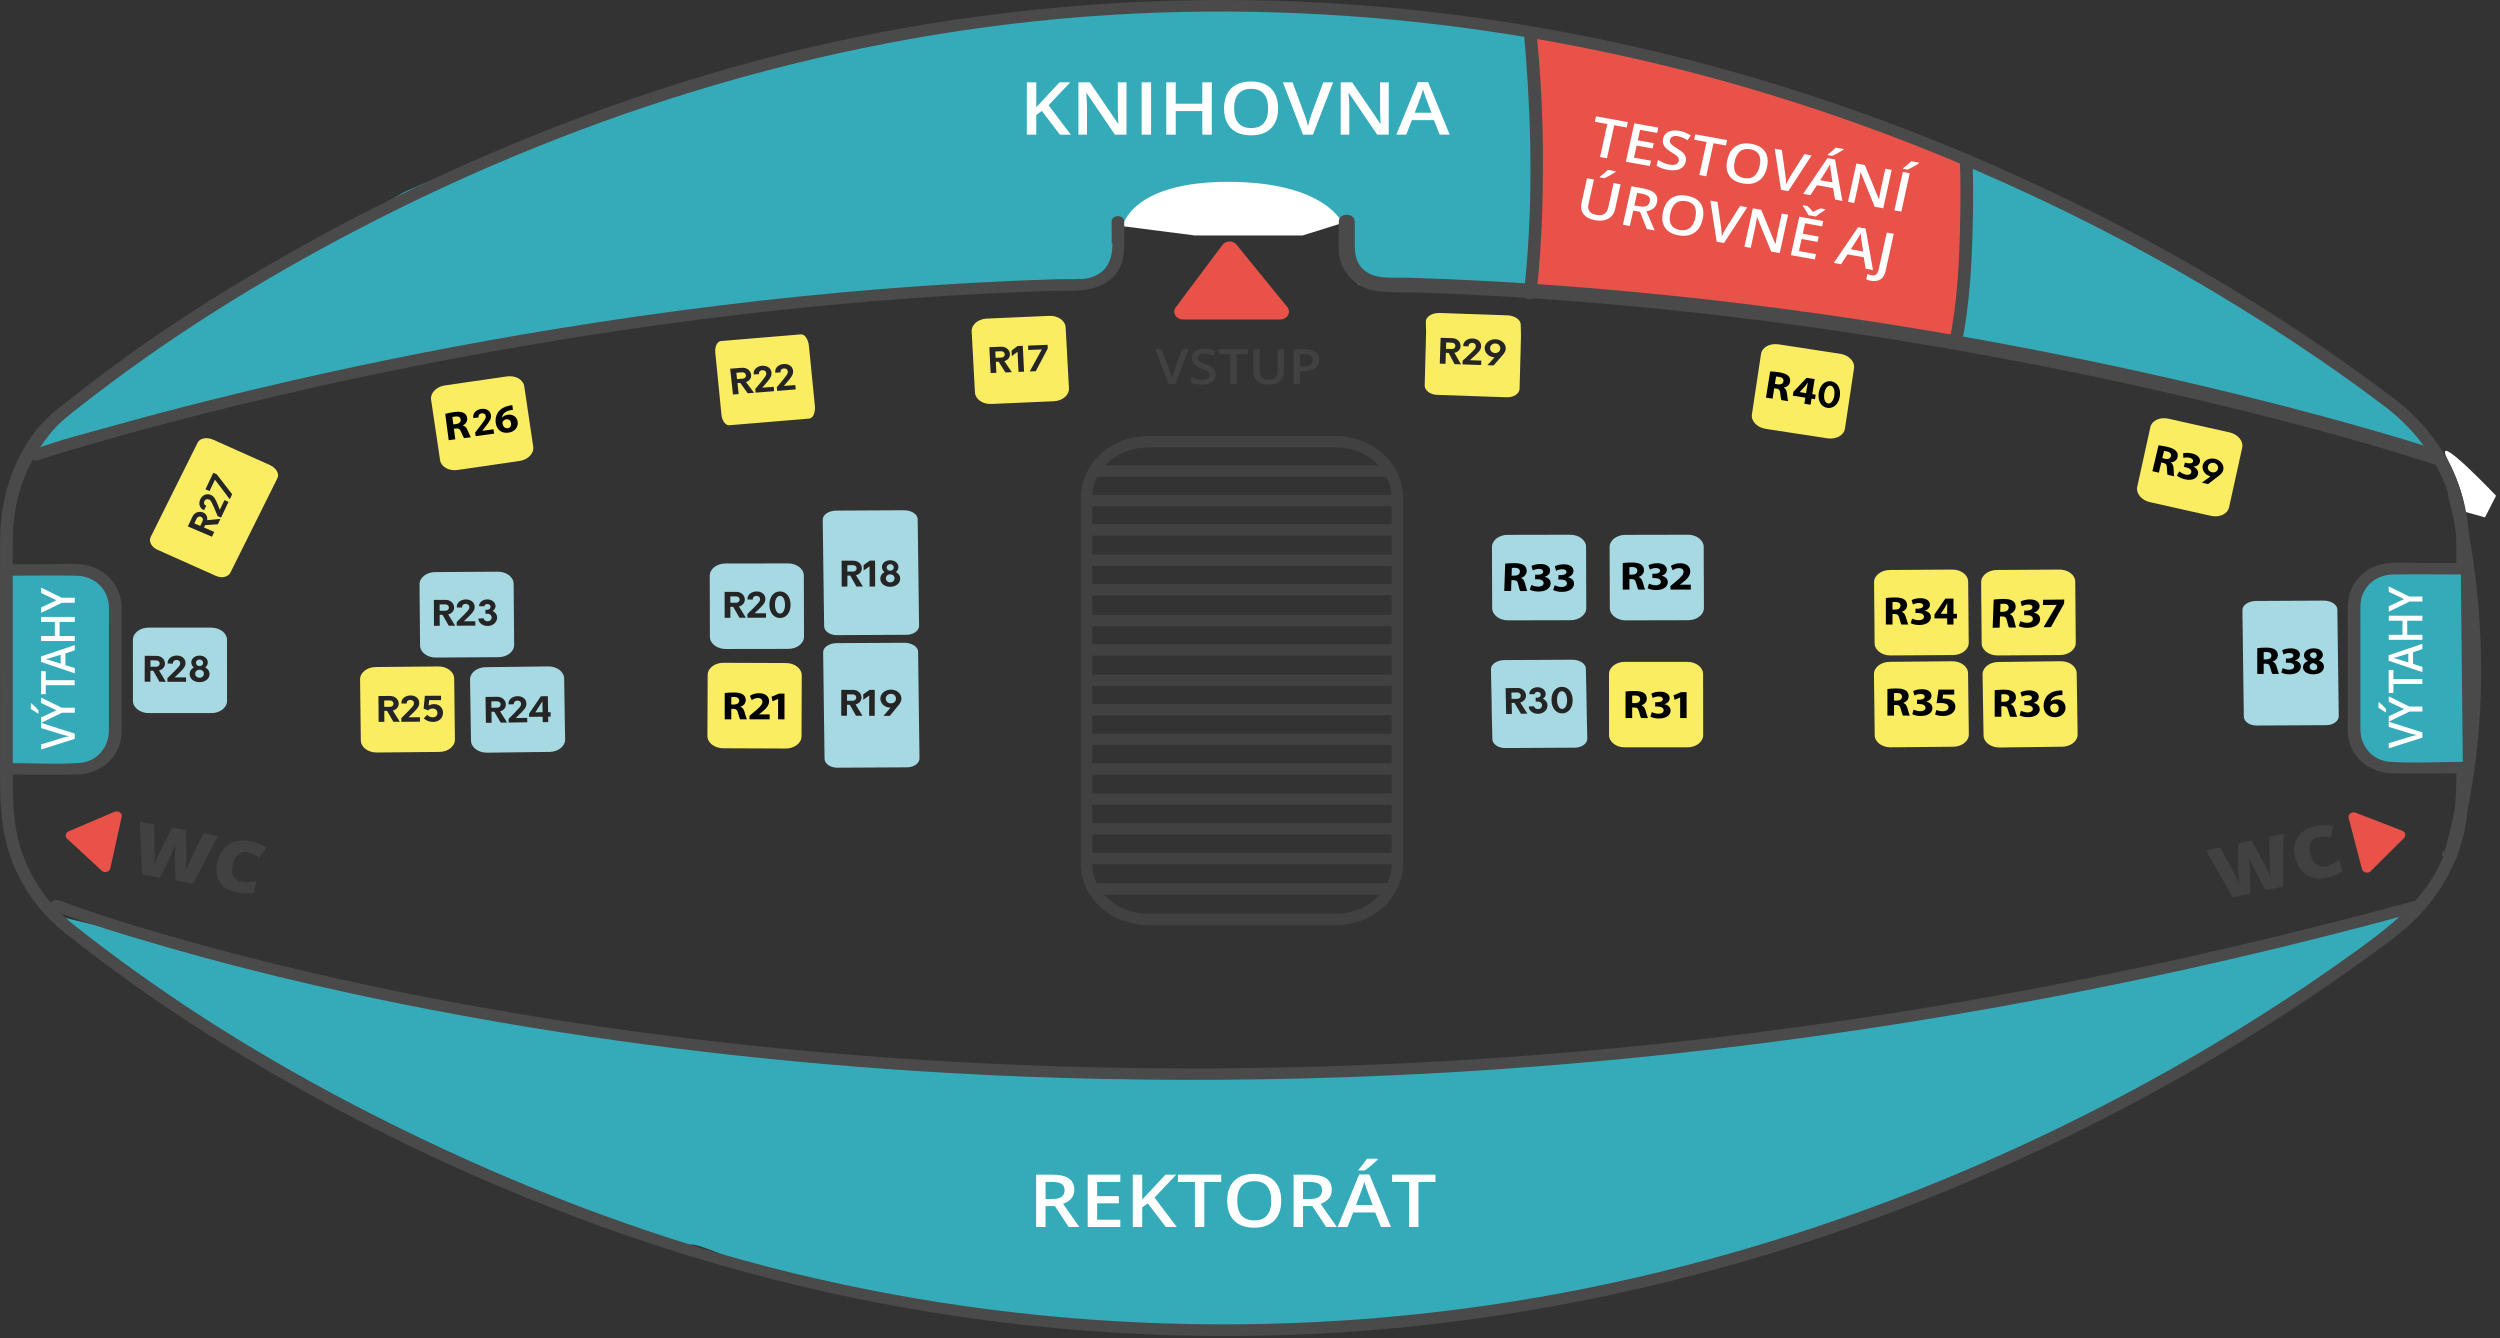 <svg width="439" height="235" viewBox="0 0 439 235" fill="none" xmlns="http://www.w3.org/2000/svg">
<rect x="0" y="0" width="439" height="235" fill="#333333" stroke="none"/>
<g id="knihovna-0">
<g id="Group">
<g id="R33">
<path id="Vector" d="M264.751 93.92L275.734 93.898C277.264 93.893 278.507 94.852 278.511 96.035L278.55 106.759C278.557 107.944 277.318 108.906 275.788 108.909L264.807 108.934C263.276 108.934 262.032 107.977 262.026 106.795L261.988 96.07C261.984 94.887 263.221 93.925 264.751 93.92Z" fill="#A7D9E2"/>
<path id="Vector_2" d="M264.15 103.782L265.349 103.785L265.409 101.872L265.772 101.875C266.264 101.883 266.489 102.05 266.612 102.658C266.751 103.258 266.862 103.654 266.946 103.793L268.181 103.796C268.085 103.609 267.939 102.971 267.79 102.424C267.669 101.975 267.476 101.649 267.106 101.512L267.108 101.49C267.57 101.342 268.067 100.915 268.089 100.296C268.104 99.847 267.939 99.507 267.631 99.275C267.261 99.002 266.709 98.891 265.916 98.887C265.275 98.882 264.695 98.924 264.305 98.982L264.15 103.782ZM265.48 99.739C265.566 99.725 265.734 99.703 266.027 99.703C266.581 99.714 266.905 99.937 266.892 100.387C266.877 100.814 266.509 101.084 265.911 101.084L265.433 101.082L265.48 99.739ZM268.632 103.545C268.929 103.718 269.486 103.88 270.152 103.882C271.457 103.888 272.277 103.282 272.304 102.455C272.324 101.841 271.839 101.412 271.226 101.311V101.294C271.865 101.093 272.187 100.706 272.202 100.209C272.223 99.565 271.632 99.038 270.532 99.032C269.865 99.03 269.241 99.202 268.927 99.381L269.147 100.175C269.367 100.061 269.813 99.896 270.233 99.899C270.739 99.899 270.989 100.111 270.978 100.39C270.967 100.786 270.445 100.926 270.043 100.928H269.572L269.55 101.715H270.039C270.569 101.717 271.07 101.929 271.057 102.389C271.045 102.746 270.717 103.016 270.093 103.014C269.604 103.014 269.116 102.825 268.905 102.722L268.632 103.545ZM272.734 103.601C273.029 103.776 273.588 103.935 274.253 103.938C275.557 103.944 276.379 103.341 276.405 102.51C276.423 101.897 275.937 101.47 275.325 101.367V101.35C275.963 101.15 276.287 100.762 276.303 100.262C276.325 99.624 275.731 99.095 274.63 99.089C273.965 99.086 273.342 99.256 273.027 99.438L273.246 100.231C273.463 100.118 273.914 99.953 274.334 99.953C274.839 99.956 275.088 100.167 275.079 100.446C275.065 100.842 274.544 100.987 274.141 100.985L273.674 100.982L273.646 101.771H274.139C274.67 101.774 275.169 101.986 275.154 102.446C275.142 102.8 274.816 103.073 274.191 103.073C273.7 103.071 273.218 102.881 273.005 102.778L272.734 103.601Z" fill="#010202"/>
</g>
<path id="Vector_3" d="M6.081 79.646L7.849 74.206L32.208 56.358L70.907 33.762C70.907 33.762 143.292 0.941 208.913 0.935C274.533 0.931 351.844 18.759 418.78 69.987C426.693 77.253 428.783 80.187 428.783 80.187L404.981 73.897L374.336 65.238L328.664 58.225L285.886 52.905L263.797 51.14L246.694 50.661L238.542 50.058L236.963 48.048L235.187 42.29L235.568 39.219C222.614 39.32 209.661 39.423 196.707 39.527C196.457 41.607 196.209 43.686 195.963 45.767C194.258 47.399 192.557 49.03 190.856 50.661H184.007H169.938L140.211 53.307L108.098 57.291L85.921 60.894L50.361 68.03L16.821 75.704L6.081 79.646Z" fill="#35ABB9"/>
<path id="Vector_4" d="M11.022 161.087L69.702 175.099L127.154 184.081C127.154 184.081 220.326 196.079 313.462 181.663C332.221 178.949 397.932 168.602 424.903 158.989C424.903 158.989 383.425 196.733 313.3 218.447C243.176 240.167 190.252 232.636 190.252 232.636C190.252 232.636 144.815 228.349 131.384 222.283C117.956 216.216 121.477 219.335 121.477 219.335L109.49 215.326L81.574 204.063L61.621 194.261L39.706 181.645L23.943 170.823L14.492 164.388L11.022 161.087Z" fill="#35ABB9"/>
<path id="Vector_5" d="M237.873 41.345C237.873 41.345 237.873 44.225 238.466 45.533C239.053 46.841 241.417 48.617 243.411 48.581C245.403 48.548 242.707 42.519 242.707 42.519L237.873 41.345Z" fill="#35ABB9"/>
<path id="Vector_6" d="M0.651 100.085H13.27C17.116 100.085 20.228 102.966 20.228 106.518V128.565C20.228 132.119 17.116 134.999 13.27 134.999H0.292L0.651 100.085Z" fill="#35ABB9"/>
<path id="Vector_7" d="M186.745 48.876H173.165V42.82H186.745V48.876Z" fill="#35ABB9"/>
<path id="Vector_8" d="M234.579 161.464H201.589C195.627 161.464 190.798 157.078 190.798 151.665V87.37C190.798 81.96 195.627 77.574 201.589 77.574H234.579C240.539 77.574 245.371 81.96 245.371 87.37V151.665C245.371 157.078 240.539 161.464 234.579 161.464Z" stroke="#414142" stroke-width="2" stroke-miterlimit="22.926"/>
<path id="Vector_9" d="M192.015 82.736H244.153" stroke="#414142" stroke-width="2" stroke-miterlimit="22.926"/>
<path id="Vector_10" d="M190.798 87.886H245.369" stroke="#414142" stroke-width="2" stroke-miterlimit="22.926"/>
<path id="Vector_11" d="M190.798 93.059H245.369" stroke="#414142" stroke-width="2" stroke-miterlimit="22.926"/>
<path id="Vector_12" d="M207.585 61.324H208.731L206.369 67.447H205.203L202.85 61.324H203.986L205.391 65.13C205.464 65.314 205.545 65.548 205.626 65.835C205.711 66.123 205.766 66.334 205.789 66.474C205.827 66.262 205.893 66.015 205.977 65.736C206.059 65.454 206.125 65.251 206.177 65.116L207.585 61.324ZM213.514 65.785C213.514 66.328 213.298 66.758 212.862 67.068C212.428 67.377 211.831 67.53 211.068 67.53C210.304 67.53 209.676 67.424 209.192 67.209V66.264C209.5 66.392 209.831 66.496 210.174 66.571C210.521 66.646 210.842 66.686 211.139 66.686C211.577 66.686 211.901 66.611 212.106 66.46C212.313 66.309 212.417 66.106 212.417 65.852C212.417 65.623 212.325 65.428 212.133 65.269C211.944 65.111 211.549 64.921 210.952 64.706C210.336 64.481 209.903 64.218 209.651 63.929C209.397 63.641 209.272 63.29 209.272 62.884C209.272 62.374 209.473 61.972 209.875 61.676C210.271 61.383 210.808 61.235 211.482 61.235C212.129 61.235 212.771 61.367 213.411 61.623L213.06 62.439C212.459 62.21 211.925 62.096 211.453 62.096C211.098 62.096 210.826 62.169 210.641 62.308C210.456 62.45 210.367 62.637 210.367 62.869C210.367 63.025 210.403 63.162 210.476 63.273C210.548 63.388 210.668 63.496 210.84 63.594C211.008 63.694 211.314 63.828 211.753 63.992C212.247 64.182 212.612 64.352 212.842 64.517C213.074 64.679 213.241 64.86 213.352 65.066C213.458 65.269 213.514 65.509 213.514 65.785ZM217.148 67.447H216.047V62.182H214.063V61.324H219.132V62.182H217.148V67.447ZM225.453 61.324V65.286C225.453 65.738 225.348 66.136 225.133 66.474C224.919 66.814 224.612 67.077 224.208 67.258C223.801 67.439 223.316 67.531 222.755 67.531C221.917 67.531 221.266 67.33 220.802 66.928C220.338 66.527 220.105 65.971 220.105 65.269V61.324H221.211V65.199C221.211 65.704 221.341 66.075 221.6 66.318C221.859 66.557 222.257 66.677 222.792 66.677C223.829 66.677 224.353 66.181 224.353 65.191V61.324H225.453ZM231.646 63.175C231.646 63.817 231.416 64.304 230.956 64.644C230.492 64.987 229.836 65.157 228.984 65.157H228.281V67.447H227.178V61.324H229.122C229.966 61.324 230.595 61.482 231.016 61.792C231.437 62.107 231.646 62.567 231.646 63.175ZM228.281 64.316H228.868C229.434 64.316 229.848 64.227 230.114 64.048C230.381 63.869 230.51 63.59 230.51 63.209C230.51 62.857 230.394 62.595 230.156 62.422C229.917 62.249 229.551 62.163 229.048 62.163H228.281V64.316Z" fill="#414142"/>
<path id="Vector_13" d="M190.798 98.376H245.369" stroke="#414142" stroke-width="2" stroke-miterlimit="22.926"/>
<path id="Vector_14" d="M190.798 103.548H245.369" stroke="#414142" stroke-width="2" stroke-miterlimit="22.926"/>
<path id="Vector_15" d="M190.798 108.958H245.369" stroke="#414142" stroke-width="2" stroke-miterlimit="22.926"/>
<path id="Vector_16" d="M190.798 114.13H245.369" stroke="#414142" stroke-width="2" stroke-miterlimit="22.926"/>
<path id="Vector_17" d="M190.798 119.446H245.369" stroke="#414142" stroke-width="2" stroke-miterlimit="22.926"/>
<path id="Vector_18" d="M190.798 124.621H245.369" stroke="#414142" stroke-width="2" stroke-miterlimit="22.926"/>
<path id="Vector_19" d="M190.798 129.841H245.369" stroke="#414142" stroke-width="2" stroke-miterlimit="22.926"/>
<path id="Vector_20" d="M190.798 135.016H245.369" stroke="#414142" stroke-width="2" stroke-miterlimit="22.926"/>
<path id="Vector_21" d="M190.798 140.334H245.369" stroke="#414142" stroke-width="2" stroke-miterlimit="22.926"/>
<path id="Vector_22" d="M190.798 145.503H245.369" stroke="#414142" stroke-width="2" stroke-miterlimit="22.926"/>
<path id="Vector_23" d="M190.798 150.76H245.369" stroke="#414142" stroke-width="2" stroke-miterlimit="22.926"/>
<path id="Vector_24" d="M191.624 156.077H244.215" stroke="#414142" stroke-width="2" stroke-miterlimit="22.926"/>
<path id="Vector_25" d="M9.314 159.861C15.556 162.275 22.049 164.221 28.507 166.095C46.127 171.214 64.13 175.254 82.27 178.544C110.092 183.589 138.319 186.806 166.633 188.419C203.219 190.498 239.982 189.866 276.474 186.723C320.878 182.901 364.873 175.371 407.845 164.534C413.649 163.07 419.431 161.544 425.2 159.964C426.565 159.587 425.983 157.641 424.609 158.021C380.941 169.985 336.161 178.615 290.838 183.34C253.686 187.214 216.198 188.508 178.836 186.997C149.601 185.814 120.437 182.934 91.652 178.129C72.178 174.881 52.854 170.782 33.919 165.522C26.023 163.329 18.136 160.987 10.491 158.143C10.269 158.059 10.081 157.984 10.433 158.121C9.134 157.615 8.002 159.353 9.314 159.861Z" fill="#4A4A4A"/>
<path id="Vector_26" d="M428.794 149.986L429.115 149.202L429.448 150.084L429.115 150.79L428.794 149.986Z" fill="#4A4A4A"/>
<path id="Vector_27" d="M429.947 87.32C431.005 91.266 431.642 95.337 432.172 99.363C433.46 109.125 433.764 119.016 432.943 128.823C432.36 135.786 431.172 142.695 429.308 149.465C428.96 150.726 431.101 151.263 431.45 150.003C436.718 130.869 436.871 110.428 433.041 91.048C432.76 89.623 432.467 88.193 432.09 86.785C431.75 85.524 429.608 86.057 429.947 87.32Z" fill="#4A4A4A"/>
<path id="Vector_28" d="M33.919 155.182L30.815 154.621L30.73 150.611C30.719 150.441 30.722 150.109 30.732 149.616C30.743 149.117 30.759 148.704 30.786 148.372C30.694 148.629 30.562 148.946 30.398 149.317C30.232 149.693 30.078 150.034 29.927 150.343C29.779 150.658 29.166 151.919 28.09 154.126L24.986 153.563L24.522 144.311L27.053 144.768L27.137 149.379C27.16 150.4 27.154 151.211 27.115 151.806C27.262 151.406 27.487 150.866 27.791 150.189C28.093 149.513 28.363 148.954 28.591 148.517L30.184 145.334L32.618 145.776L32.712 149.261C32.736 149.822 32.744 150.461 32.736 151.192C32.729 151.918 32.712 152.458 32.683 152.814C32.839 152.375 33.166 151.628 33.666 150.575L35.717 146.341L38.247 146.798L33.919 155.182Z" fill="#414142"/>
<path id="Vector_29" d="M43.428 149.641C42.803 149.527 42.265 149.669 41.815 150.071C41.361 150.472 41.046 151.081 40.866 151.897C40.493 153.596 41.018 154.572 42.44 154.832C42.868 154.909 43.296 154.929 43.724 154.893C44.151 154.858 44.585 154.798 45.026 154.722L44.585 156.736C43.702 156.913 42.75 156.913 41.727 156.725C40.258 156.461 39.221 155.869 38.61 154.956C37.999 154.042 37.853 152.857 38.172 151.396C38.374 150.484 38.737 149.716 39.269 149.092C39.802 148.47 40.462 148.038 41.256 147.796C42.048 147.55 42.924 147.516 43.886 147.687C44.938 147.879 45.894 148.27 46.761 148.858L45.542 150.587C45.219 150.368 44.888 150.174 44.55 150.003C44.214 149.833 43.843 149.711 43.428 149.641Z" fill="#414142"/>
<path id="Vector_30" d="M400.92 155.664L397.84 156.327L395.921 152.718C395.835 152.567 395.682 152.263 395.463 151.81C395.245 151.353 395.073 150.974 394.943 150.664C394.975 150.931 395.004 151.268 395.024 151.665C395.046 152.069 395.063 152.44 395.068 152.781C395.078 153.117 395.1 154.495 395.138 156.911L392.058 157.577L387.382 149.34L389.894 148.799L392.089 152.959C392.581 153.88 392.945 154.613 393.183 155.17C393.135 154.752 393.093 154.175 393.055 153.447C393.022 152.718 393.007 152.111 393.016 151.624L393 148.13L395.412 147.61L397.1 150.742C397.381 151.242 397.685 151.821 398.007 152.484C398.338 153.149 398.572 153.644 398.707 153.98C398.648 153.525 398.604 152.721 398.574 151.574L398.488 146.946L401.002 146.404L400.92 155.664Z" fill="#414142"/>
<path id="Vector_31" d="M407.016 147.022C406.394 147.157 405.973 147.493 405.745 148.028C405.519 148.561 405.511 149.236 405.722 150.046C406.161 151.73 407.089 152.419 408.5 152.114C408.925 152.022 409.323 151.88 409.698 151.687C410.067 151.492 410.438 151.274 410.802 151.034L411.326 153.034C410.605 153.533 409.737 153.891 408.722 154.106C407.268 154.422 406.05 154.28 405.076 153.681C404.098 153.08 403.421 152.055 403.043 150.611C402.807 149.705 402.786 148.868 402.984 148.102C403.18 147.334 403.581 146.691 404.189 146.168C404.799 145.647 405.578 145.285 406.534 145.077C407.575 144.855 408.624 144.847 409.679 145.05L409.371 147.083C408.974 147.008 408.583 146.96 408.2 146.932C407.82 146.908 407.425 146.936 407.016 147.022Z" fill="#414142"/>
<path id="Vector_32" d="M197.128 39.719C197.128 39.719 198.585 31.933 215.657 31.933C232.729 31.933 235.717 39.164 235.717 39.164L228.749 41.344H209.782L197.128 39.719Z" fill="white"/>
<path id="Vector_33" d="M6.659 80.823C10.352 79.611 14.101 78.525 17.847 77.455C28.012 74.547 38.281 71.928 48.602 69.519C63.785 65.977 79.104 62.904 94.52 60.309C113.548 57.105 132.725 54.626 151.994 52.995C162.442 52.109 172.919 51.473 183.405 51.113C187.54 50.973 192.638 51.704 195.616 48.487C197.561 46.387 197.414 43.916 197.414 41.362V38.934C197.414 37.634 195.194 37.634 195.194 38.934C195.194 40.629 195.248 42.33 195.194 44.023C195.138 45.732 194.253 47.282 192.638 48.195C190.676 49.304 187.982 48.956 185.775 49.023C175.337 49.338 164.912 49.932 154.508 50.771C135.505 52.308 116.582 54.664 97.806 57.723C82.291 60.255 66.873 63.263 51.588 66.752C40.875 69.195 30.219 71.866 19.664 74.83C15.202 76.085 10.579 77.22 6.246 78.826C6.19 78.846 6.128 78.863 6.068 78.882C4.736 79.32 5.311 81.269 6.659 80.823Z" fill="#4A4A4A"/>
<path id="Vector_34" d="M6.743 100.377H1.583C1.583 100.377 -0.804 119.704 1.889 134.7C2.055 134.874 6.743 134.7 6.743 134.7V100.377Z" fill="#35ABB9"/>
<path id="Vector_35" d="M188.038 23.644H186.122L182.942 19.483L181.965 20.205V23.644H180.311V14.458H181.965V18.842C182.42 18.339 182.87 17.852 183.316 17.389L186.05 14.458H187.933C186.166 16.343 184.9 17.684 184.131 18.483L188.038 23.644ZM197.81 23.644H195.778L190.799 16.321H190.748L190.778 16.728C190.842 17.509 190.876 18.219 190.876 18.867V23.644H189.374V14.458H191.383L196.345 21.738H196.386C196.377 21.638 196.362 21.29 196.333 20.683C196.306 20.082 196.289 19.607 196.289 19.266V14.457H197.81V23.644ZM200.476 23.644V14.458H202.13V23.644H200.476ZM212.789 23.644H211.125V19.503H206.458V23.644H204.802V14.458H206.458V18.214H211.125V14.458H212.789V23.644ZM224.434 19.038C224.434 20.53 224.023 21.695 223.199 22.523C222.377 23.349 221.207 23.766 219.7 23.766C218.174 23.766 216.999 23.353 216.179 22.528C215.361 21.708 214.95 20.537 214.95 19.023C214.95 17.506 215.366 16.343 216.188 15.531C217.012 14.716 218.187 14.312 219.717 14.312C221.22 14.312 222.381 14.723 223.204 15.549C224.023 16.378 224.434 17.538 224.434 19.038ZM216.711 19.038C216.711 20.167 216.964 21.023 217.465 21.606C217.97 22.194 218.711 22.487 219.699 22.487C220.682 22.487 221.424 22.197 221.926 21.618C222.43 21.041 222.677 20.18 222.677 19.038C222.677 17.908 222.43 17.055 221.933 16.473C221.435 15.893 220.696 15.599 219.716 15.599C218.722 15.599 217.974 15.893 217.468 16.473C216.964 17.055 216.711 17.908 216.711 19.038ZM232.372 14.459H234.094L230.55 23.645H228.802L225.274 14.459H226.975L229.087 20.167C229.195 20.44 229.314 20.789 229.44 21.221C229.564 21.65 229.646 21.971 229.682 22.18C229.743 21.863 229.838 21.489 229.96 21.071C230.086 20.652 230.188 20.343 230.263 20.145L232.372 14.459ZM243.862 23.644H241.834L236.855 16.321H236.804L236.834 16.728C236.899 17.509 236.931 18.219 236.931 18.867V23.644H235.429V14.458H237.436L242.399 21.738H242.441C242.433 21.638 242.418 21.29 242.388 20.683C242.359 20.082 242.344 19.607 242.344 19.266V14.457H243.863V23.644H243.862ZM252.81 23.644L251.798 21.092H247.929L246.94 23.644H245.197L248.98 14.417H250.78L254.567 23.644H252.81ZM251.365 19.799L250.417 17.296C250.349 17.129 250.252 16.866 250.132 16.504C250.007 16.145 249.923 15.881 249.873 15.713C249.75 16.228 249.57 16.794 249.326 17.407L248.416 19.8L251.365 19.799Z" fill="white"/>
<path id="Vector_36" d="M183.597 210.545H184.746C185.517 210.545 186.077 210.414 186.423 210.155C186.768 209.894 186.941 209.51 186.941 208.998C186.941 208.481 186.756 208.108 186.382 207.882C186.008 207.656 185.442 207.546 184.691 207.546H183.597V210.545ZM183.597 211.789V215.458H181.942V206.276H184.803C186.107 206.276 187.072 206.496 187.705 206.939C188.331 207.382 188.645 208.055 188.645 208.948C188.645 210.094 187.989 210.907 186.678 211.394L189.536 215.457H187.655L185.231 211.788H183.597V211.789ZM196.73 215.458H191.004V206.276H196.73V207.546H192.66V210.044H196.474V211.302H192.66V214.182H196.73V215.458ZM206.643 215.458H204.725L201.547 211.302L200.571 212.023V215.459H198.916V206.277H200.571V210.657C201.024 210.156 201.474 209.671 201.921 209.207L204.653 206.277H206.537C204.771 208.159 203.504 209.503 202.737 210.299L206.643 215.458ZM211.473 215.458H209.824V207.562H206.845V206.277H214.449V207.562H211.472V215.458H211.473ZM224.982 210.851C224.982 212.345 224.572 213.51 223.751 214.34C222.925 215.164 221.758 215.583 220.25 215.583C218.723 215.583 217.549 215.17 216.729 214.345C215.909 213.526 215.5 212.355 215.5 210.84C215.5 209.322 215.913 208.157 216.738 207.346C217.56 206.532 218.734 206.127 220.265 206.127C221.766 206.127 222.93 206.54 223.752 207.366C224.572 208.191 224.982 209.352 224.982 210.851ZM217.26 210.851C217.26 211.981 217.512 212.836 218.013 213.421C218.517 214.01 219.26 214.301 220.249 214.301C221.232 214.301 221.972 214.014 222.476 213.433C222.977 212.856 223.226 211.996 223.226 210.851C223.226 209.725 222.977 208.872 222.483 208.286C221.984 207.706 221.246 207.417 220.266 207.417C219.272 207.417 218.522 207.706 218.017 208.286C217.512 208.872 217.26 209.726 217.26 210.851ZM228.812 210.545H229.96C230.733 210.545 231.291 210.414 231.638 210.155C231.984 209.894 232.154 209.51 232.154 208.998C232.154 208.481 231.971 208.108 231.596 207.882C231.223 207.656 230.658 207.546 229.904 207.546H228.812V210.545ZM228.812 211.789V215.458H227.155V206.276H230.019C231.325 206.276 232.29 206.496 232.918 206.939C233.546 207.382 233.858 208.055 233.858 208.948C233.858 210.094 233.204 210.907 231.895 211.394L234.752 215.457H232.871L230.446 211.788H228.812V211.789ZM242.499 215.458L241.487 212.909H237.615L236.628 215.458H234.885L238.669 206.234H240.47L244.253 215.458H242.499ZM241.052 211.613L240.105 209.111C240.035 208.941 239.939 208.682 239.816 208.32C239.694 207.961 239.61 207.694 239.562 207.527C239.437 208.045 239.255 208.609 239.016 209.219L238.104 211.613H241.052ZM238.564 205.537V205.382C238.83 205.085 239.104 204.759 239.379 204.401C239.658 204.037 239.877 203.734 240.039 203.477H241.931V203.607C241.692 203.864 241.333 204.19 240.855 204.598C240.376 204.999 239.969 205.314 239.647 205.537H238.564ZM249.085 215.458H247.434V207.562H244.456V206.277H252.061V207.562H249.084V215.458H249.085Z" fill="white"/>
<path id="Vector_37" d="M7.214 127.852V126.94L13.125 128.82V129.745L7.214 131.614V130.716L10.89 129.593C11.067 129.537 11.291 129.472 11.567 129.405C11.843 129.341 12.048 129.3 12.184 129.28C11.98 129.247 11.742 129.196 11.47 129.132C11.201 129.066 11.003 129.013 10.872 128.971L7.214 127.852Z" fill="white"/>
<path id="Vector_38" d="M6.743 125.29H6.642C6.454 125.15 6.241 125.009 6.011 124.857C5.779 124.71 5.579 124.592 5.417 124.508V123.505H5.5C5.665 123.63 5.876 123.822 6.138 124.076C6.399 124.33 6.6 124.542 6.742 124.715L6.743 125.29ZM9.912 124.716L7.214 123.446V122.493L10.833 124.278H13.126V125.159H10.866L7.214 126.94V125.987L9.912 124.716Z" fill="white"/>
<path id="Vector_39" d="M13.114 119.442V120.321H8.033V121.902H7.203V117.867H8.033V119.442H13.114Z" fill="white"/>
<path id="Vector_40" d="M10.653 114.969L9.044 115.471C8.936 115.507 8.763 115.557 8.533 115.624C8.301 115.688 8.131 115.733 8.023 115.758C8.356 115.825 8.718 115.92 9.112 116.048L10.653 116.533V114.969ZM13.126 114.203L11.485 114.739V116.791L13.126 117.315V118.238L7.189 116.23V115.277L13.126 113.272V114.203Z" fill="white"/>
<path id="Vector_41" d="M13.126 108.33V109.211H10.462V111.685H13.126V112.563H7.214V111.685H9.63V109.211H7.214V108.33H13.126Z" fill="white"/>
<path id="Vector_42" d="M9.912 105.399L7.216 104.131V103.181L10.833 104.965H13.126V105.846H10.866L7.216 107.625V106.671L9.912 105.399Z" fill="white"/>
<path id="Vector_43" d="M226.045 53.909L217.13 42.962C216.51 42.2 215.249 42.223 214.662 43.006L206.467 53.954C205.784 54.866 206.502 56.098 207.719 56.098H224.829C226.069 56.098 226.782 54.813 226.045 53.909Z" fill="#E95248"/>
<path id="Vector_44" d="M20.104 142.548L12.053 145.98C11.494 146.22 11.363 146.89 11.795 147.289L17.859 152.888C18.363 153.353 19.235 153.117 19.376 152.479L21.365 143.445C21.507 142.786 20.771 142.263 20.104 142.548Z" fill="#E95248"/>
<path id="Vector_45" d="M413.641 142.709L421.826 145.876C422.394 146.097 422.552 146.764 422.135 147.176L416.298 152.968C415.811 153.449 414.931 153.243 414.762 152.605L412.418 143.647C412.247 142.996 412.964 142.447 413.641 142.709Z" fill="#E95248"/>
<path id="Vector_46" d="M1.417 101.092C5.405 101.092 9.396 101.025 13.38 101.092C16.713 101.151 19.048 103.565 19.118 106.532C19.144 107.645 19.118 108.757 19.118 109.87V124.136C19.118 125.544 19.131 126.952 19.118 128.361C19.095 131.116 17.132 133.77 13.91 133.982C9.674 134.263 5.321 133.994 1.072 133.994C-0.357 133.994 -0.358 136.009 1.072 136.009C5.215 136.009 9.369 136.093 13.509 136.009C17.216 135.935 20.392 133.526 21.147 130.215C21.458 128.856 21.339 127.394 21.339 126.011V110.947C21.339 109.503 21.367 108.056 21.339 106.612C21.283 103.575 19.471 100.703 16.278 99.557C13.994 98.735 11.117 99.078 8.713 99.078H1.417C-0.01 99.076 -0.013 101.092 1.417 101.092Z" fill="#4A4A4A"/>
<path id="Vector_47" d="M189.448 48.991C189.488 48.991 191.748 49.181 193.602 47.591C195.457 46.002 195.354 42.68 195.354 42.68L189.448 48.991Z" fill="#35ABB9"/>
<path id="Vector_48" d="M425.847 80.993L428.693 81.938L427.796 80.489L426.428 80.206L425.847 80.993Z" fill="#4A4A4A"/>
<path id="Vector_49" d="M432.859 89.877C432.859 89.877 432.718 86.347 429.803 80.678C426.889 75.009 438.306 87.052 438.306 87.052L436.364 90.852L432.859 89.877Z" fill="white"/>
<path id="Vector_50" d="M268.29 6.387C268.29 6.387 268.398 4.282 290.649 9.624C312.901 14.967 345.792 27.233 345.792 27.233L343.364 60.716L307.798 54.858L268.689 52.111L270.373 32.835L268.29 6.387Z" fill="#E95248"/>
<path id="Vector_51" d="M342.296 60.024C343.698 53.254 344.04 46.294 344.194 39.42C344.277 35.678 344.295 31.933 344.161 28.194C344.117 26.895 346.336 26.897 346.385 28.194C346.521 32.043 346.499 35.899 346.407 39.746C346.241 46.695 345.855 53.716 344.437 60.559C344.173 61.834 342.032 61.296 342.296 60.024Z" fill="#4A4A4A"/>
<path id="Vector_52" d="M269.832 5.956C270.895 16.283 271.136 26.737 270.813 37.098C270.664 41.942 270.346 46.785 269.801 51.606C269.653 52.883 267.431 52.897 267.577 51.606C269.18 37.555 268.997 23.297 267.894 9.219C267.81 8.129 267.722 7.043 267.61 5.955C267.479 4.666 269.701 4.678 269.832 5.956Z" fill="#4A4A4A"/>
<path id="Vector_53" d="M426.802 78.628C423.223 77.451 419.592 76.398 415.967 75.357C406.103 72.53 396.144 69.973 386.13 67.62C371.368 64.145 356.477 61.123 341.496 58.546C323.059 55.376 304.474 52.88 285.8 51.157C275.525 50.209 265.221 49.495 254.901 49.049C252.272 48.934 249.648 48.837 247.021 48.759C244.87 48.692 242.218 49.044 240.306 47.967C237.63 46.458 237.893 43.828 237.893 41.358V38.932C237.893 37.295 235.092 37.292 235.092 38.932C235.092 40.633 235.045 42.336 235.092 44.038C235.188 47.47 237.843 50.526 241.65 51.084C244.162 51.449 246.853 51.29 249.394 51.376C252.098 51.468 254.805 51.58 257.506 51.708C262.749 51.958 267.987 52.274 273.218 52.656C292.82 54.086 312.334 56.409 331.704 59.495C347.649 62.038 363.5 65.092 379.208 68.641C390.24 71.137 401.21 73.872 412.073 76.914C415.256 77.807 418.43 78.724 421.593 79.683C423.017 80.115 424.434 80.65 425.879 81.018C425.942 81.033 425.998 81.058 426.056 81.077C427.753 81.637 428.486 79.18 426.802 78.628Z" fill="#4A4A4A"/>
<path id="Vector_54" d="M420.686 70.21C399.022 53.784 374.919 39.89 349.477 28.777C311.603 12.234 270.34 2.063 228.264 0.283C203.484 -0.763 178.58 1.094 154.313 5.74C130.645 10.265 107.725 17.657 85.894 27.052C67.975 34.764 50.781 43.871 34.562 54.214C25.872 59.754 17.54 65.822 9.62 72.238C3.011 77.591 0.05 86.812 0.019 94.584C-0.021 104.025 0.019 113.466 0.019 122.908V137.584C0.019 142.921 0.561 148.091 2.893 153.081C4.899 157.377 7.745 160.932 11.594 163.985C15.582 167.15 19.678 170.206 23.855 173.17C31.722 178.746 39.901 183.918 48.331 188.77C66.477 199.213 85.668 208.166 105.631 215.398C151.16 231.887 200.669 238.047 249.409 232.763C289.686 228.396 328.681 216.495 364.278 198.995C377.57 192.46 390.402 185.157 402.652 177.129C407.295 174.087 411.856 170.938 416.316 167.681C418.65 165.981 421.057 164.297 423.166 162.362C426.721 159.084 429.471 155.137 431.254 150.839C433.242 146.054 433.551 141.163 433.551 136.133V120.802C433.551 111.918 433.899 102.972 433.525 94.094C433.135 84.871 428.426 76.197 420.686 70.21C419.604 69.368 418.017 70.788 419.111 71.635C426.845 77.616 431.245 86.182 431.323 95.389C431.347 98.535 431.323 101.68 431.323 104.823V136.747C431.323 142.315 430.652 147.72 427.906 152.814C424.533 159.08 418.861 163.303 412.972 167.536C402.855 174.811 392.239 181.526 381.266 187.708C349.732 205.48 315.065 218.837 278.767 226.178C232.808 235.476 184.768 234.62 139.276 223.562C116.646 218.06 94.728 209.843 74.023 199.951C56.466 191.556 39.553 181.886 23.986 170.711C20.166 167.973 16.421 165.152 12.76 162.233C8.607 158.924 5.692 154.727 3.963 149.958C2.338 145.471 2.244 140.95 2.244 136.308V103.611C2.244 100.555 2.22 97.499 2.244 94.446C2.281 90.166 3.189 85.93 5.089 81.999C6.11 79.894 7.393 77.889 8.895 76.037C10.405 74.177 12.309 72.753 14.226 71.249C29.153 59.532 45.435 49.366 62.539 40.435C103.122 19.246 148.225 5.499 195.102 2.616C239.427 -0.109 283.947 6.715 325.245 21.376C354.56 31.782 382.313 45.984 407.404 63.194C411.381 65.92 415.288 68.737 419.112 71.636C420.203 72.46 421.785 71.044 420.686 70.21Z" fill="#4A4A4A"/>
<path id="Vector_55" d="M282.182 27.793L280.969 27.573L282.245 21.773L280.057 21.377L280.265 20.429L285.853 21.441L285.644 22.39L283.457 21.993L282.182 27.793ZM289.713 29.156L285.505 28.396L286.99 21.648L291.196 22.411L290.991 23.343L288 22.801L287.597 24.637L290.4 25.144L290.197 26.067L287.395 25.56L286.929 27.676L289.921 28.219L289.713 29.156ZM296.011 28.393C295.878 28.992 295.534 29.42 294.984 29.674C294.429 29.928 293.734 29.979 292.893 29.829C292.05 29.675 291.388 29.433 290.903 29.098L291.135 28.058C291.443 28.261 291.781 28.44 292.144 28.591C292.505 28.744 292.85 28.85 293.177 28.909C293.658 28.998 294.035 28.979 294.298 28.854C294.562 28.73 294.726 28.527 294.784 28.248C294.843 27.994 294.784 27.76 294.614 27.548C294.445 27.337 294.054 27.049 293.451 26.691C292.824 26.318 292.411 25.945 292.203 25.577C291.995 25.209 291.941 24.796 292.042 24.347C292.165 23.784 292.483 23.381 292.995 23.137C293.505 22.891 294.131 22.839 294.875 22.972C295.588 23.103 296.263 23.373 296.906 23.784L296.322 24.615C295.716 24.244 295.154 24.01 294.633 23.916C294.242 23.845 293.927 23.871 293.69 23.988C293.452 24.106 293.304 24.295 293.25 24.549C293.211 24.724 293.219 24.881 293.271 25.02C293.323 25.159 293.434 25.301 293.596 25.443C293.756 25.589 294.063 25.797 294.505 26.068C295.005 26.372 295.365 26.634 295.58 26.862C295.795 27.086 295.934 27.32 296.01 27.569C296.076 27.813 296.078 28.089 296.011 28.393ZM299.615 30.95L298.403 30.729L299.675 24.929L297.488 24.533L297.696 23.588L303.284 24.599L303.076 25.546L300.888 25.15L299.615 30.95ZM310.283 29.363C310.041 30.462 309.551 31.265 308.814 31.761C308.076 32.26 307.148 32.41 306.042 32.21C304.92 32.006 304.124 31.546 303.654 30.832C303.185 30.12 303.073 29.207 303.316 28.094C303.563 26.979 304.054 26.178 304.793 25.693C305.529 25.203 306.455 25.062 307.579 25.267C308.685 25.466 309.472 25.923 309.942 26.638C310.411 27.355 310.525 28.261 310.283 29.363ZM304.609 28.336C304.426 29.167 304.474 29.83 304.75 30.327C305.023 30.825 305.522 31.137 306.247 31.268C306.973 31.401 307.56 31.288 308.023 30.928C308.485 30.571 308.807 29.972 308.993 29.132C309.174 28.302 309.131 27.644 308.86 27.149C308.589 26.657 308.091 26.345 307.374 26.214C306.645 26.081 306.043 26.196 305.581 26.554C305.116 26.915 304.792 27.509 304.609 28.336ZM316.856 27.059L318.117 27.288L314.033 33.562L312.748 33.328L311.642 26.112L312.891 26.338L313.518 30.813C313.553 31.029 313.587 31.302 313.608 31.635C313.631 31.968 313.637 32.213 313.631 32.371C313.726 32.147 313.857 31.886 314.017 31.593C314.175 31.303 314.298 31.092 314.385 30.953L316.856 27.059ZM322.229 35.046L321.897 33.04L319.052 32.523L317.917 34.266L316.635 34.034L320.906 27.761L322.229 28.001L323.518 35.281L322.229 35.046ZM321.786 32.029L321.492 30.066C321.469 29.934 321.443 29.728 321.411 29.447C321.379 29.165 321.36 28.961 321.349 28.83C321.176 29.191 320.953 29.583 320.676 30.001L319.619 31.638L321.786 32.029ZM320.941 27.236L320.966 27.12C321.21 26.938 321.462 26.737 321.723 26.508C321.986 26.279 322.197 26.084 322.359 25.918L323.749 26.171L323.727 26.266C323.509 26.422 323.195 26.614 322.778 26.849C322.361 27.082 322.012 27.259 321.738 27.379L320.941 27.236ZM330.694 36.58L329.205 36.309L326.731 30.269L326.689 30.263L326.648 30.565C326.569 31.149 326.479 31.675 326.376 32.151L325.604 35.656L324.5 35.458L325.985 28.71L327.46 28.978L329.93 34.987L329.958 34.993C329.97 34.917 330.013 34.661 330.09 34.209C330.169 33.763 330.23 33.414 330.286 33.165L331.063 29.631L332.179 29.834L330.694 36.58ZM332.656 36.937L334.136 30.188L335.355 30.409L333.873 37.157L332.656 36.937ZM334.185 29.634L334.21 29.52C334.454 29.338 334.706 29.135 334.97 28.907C335.232 28.679 335.443 28.483 335.602 28.318L336.991 28.569L336.968 28.663C336.753 28.822 336.439 29.015 336.023 29.249C335.604 29.482 335.254 29.659 334.98 29.779L334.185 29.634Z" fill="white"/>
<path id="Vector_56" d="M284.568 32.367L283.608 36.733C283.496 37.232 283.284 37.645 282.967 37.976C282.649 38.308 282.245 38.534 281.758 38.653C281.267 38.773 280.711 38.779 280.092 38.667C279.166 38.5 278.498 38.148 278.084 37.613C277.671 37.078 277.548 36.419 277.718 35.645L278.674 31.3L279.895 31.52L278.955 35.789C278.832 36.347 278.884 36.782 279.113 37.1C279.342 37.416 279.75 37.625 280.338 37.733C281.484 37.94 282.177 37.499 282.417 36.409L283.352 32.148L284.568 32.367ZM280.931 31.146L280.956 31.03C281.197 30.849 281.446 30.646 281.709 30.417C281.973 30.191 282.184 29.995 282.343 29.829L283.735 30.079L283.711 30.177C283.494 30.333 283.18 30.526 282.762 30.759C282.345 30.994 282 31.17 281.723 31.29L280.931 31.146ZM286.994 36.069L287.84 36.222C288.406 36.326 288.835 36.303 289.131 36.16C289.429 36.015 289.617 35.75 289.701 35.377C289.784 34.997 289.707 34.699 289.471 34.483C289.234 34.266 288.834 34.11 288.283 34.006L287.48 33.864L286.994 36.069ZM286.791 36.984L286.201 39.68L284.983 39.46L286.465 32.712L288.569 33.094C289.528 33.266 290.199 33.558 290.593 33.967C290.982 34.377 291.103 34.912 290.958 35.567C290.772 36.41 290.159 36.922 289.119 37.104L290.561 40.469L289.178 40.218L287.992 37.201L286.791 36.984ZM298.985 38.476C298.746 39.575 298.255 40.375 297.517 40.874C296.776 41.374 295.849 41.521 294.743 41.323C293.623 41.12 292.827 40.659 292.359 39.945C291.887 39.234 291.777 38.32 292.019 37.207C292.267 36.092 292.757 35.294 293.496 34.804C294.23 34.316 295.159 34.177 296.283 34.377C297.387 34.581 298.174 35.036 298.647 35.752C299.113 36.468 299.23 37.374 298.985 38.476ZM293.31 37.449C293.127 38.281 293.177 38.944 293.452 39.438C293.725 39.937 294.223 40.249 294.95 40.38C295.674 40.514 296.263 40.399 296.727 40.04C297.189 39.683 297.51 39.083 297.697 38.241C297.878 37.416 297.832 36.755 297.565 36.259C297.294 35.768 296.795 35.456 296.076 35.325C295.347 35.194 294.746 35.308 294.285 35.665C293.817 36.028 293.493 36.621 293.31 37.449ZM305.557 36.17L306.821 36.399L302.733 42.673L301.451 42.444L300.342 35.225L301.592 35.451L302.221 39.927C302.255 40.142 302.288 40.415 302.312 40.75C302.333 41.082 302.339 41.33 302.333 41.486C302.431 41.263 302.561 41.001 302.721 40.708C302.878 40.417 303.003 40.206 303.091 40.07L305.557 36.17ZM312.513 44.446L311.02 44.175L308.548 38.135L308.51 38.127L308.466 38.43C308.388 39.013 308.296 39.54 308.193 40.014L307.422 43.522L306.316 43.323L307.802 36.575L309.277 36.843L311.746 42.852L311.775 42.858C311.787 42.782 311.833 42.524 311.908 42.074C311.986 41.628 312.05 41.28 312.103 41.032L312.88 37.496L313.996 37.697L312.513 44.446ZM318.681 45.563L314.474 44.802L315.957 38.054L320.163 38.815L319.959 39.749L316.968 39.205L316.565 41.043L319.366 41.547L319.162 42.473L316.363 41.966L315.898 44.083L318.887 44.626L318.681 45.563ZM320.51 36.741L320.481 36.866C319.966 37.189 319.599 37.432 319.383 37.594C319.166 37.753 318.996 37.895 318.875 38.017L317.552 37.777C317.4 37.415 317.073 36.877 316.565 36.157L316.591 36.029L317.398 36.177C317.803 36.537 318.123 36.888 318.354 37.229C318.748 36.98 319.199 36.769 319.701 36.596L320.51 36.741ZM327.607 47.178L327.273 45.171L324.429 44.658L323.29 46.397L322.011 46.167L326.281 39.893L327.603 40.133L328.895 47.414L327.607 47.178ZM327.161 44.161L326.869 42.198C326.848 42.068 326.817 41.861 326.79 41.579C326.757 41.297 326.735 41.094 326.727 40.963C326.553 41.325 326.329 41.716 326.052 42.134L324.995 43.772L327.161 44.161ZM328.521 49.303C328.186 49.244 327.92 49.156 327.712 49.038L327.913 48.109C328.185 48.226 328.428 48.302 328.64 48.34C329.303 48.461 329.717 48.137 329.884 47.373L331.322 40.836L332.545 41.056L331.116 47.561C330.963 48.248 330.668 48.744 330.228 49.042C329.784 49.342 329.215 49.429 328.521 49.303Z" fill="white"/>
<g id="R28">
<path id="Vector_57" d="M26.109 110.204L37.09 110.21C38.623 110.21 39.863 111.171 39.863 112.357L39.871 123.076C39.871 124.264 38.629 125.22 37.1 125.22L26.119 125.218C24.587 125.218 23.346 124.255 23.343 123.073L23.339 112.351C23.338 111.166 24.578 110.207 26.109 110.204Z" fill="#A7D9E2"/>
<path id="Vector_58" d="M27.921 117.728C28.528 117.59 28.963 117.13 28.966 116.528C28.969 115.77 28.318 115.171 27.488 115.168L25.419 115.16L25.401 119.709L26.407 119.711L26.418 117.784H26.911L28 119.717L29.127 119.72L27.921 117.728ZM27.442 117.079L26.421 117.073L26.425 115.957L27.448 115.962C27.787 115.962 28.053 116.205 28.052 116.523C28.049 116.835 27.79 117.079 27.442 117.079ZM29.397 119.719L32.668 119.731L32.671 118.955L30.662 118.947C32.238 117.463 32.578 117.112 32.577 116.404C32.571 115.646 31.912 115.116 31.052 115.113C30.15 115.11 29.364 115.682 29.436 116.518L30.372 116.529C30.334 116.131 30.628 115.888 31.003 115.888C31.31 115.897 31.644 116.05 31.642 116.485C31.64 116.856 31.492 117.054 29.401 119.076L29.397 119.719Z" fill="#252525"/>
</g>
<g id="R22">
<path id="Vector_59" d="M128.067 74.673L133.931 74.185L135.09 74.088L142.116 73.499C142.772 73.443 143.208 72.442 143.091 71.26L142.047 60.753C141.929 59.572 141.303 58.657 140.648 58.715L133.624 59.3L132.465 59.395L126.599 59.886C125.942 59.942 125.497 60.867 125.604 61.952L125.624 62.127L126.669 72.631L126.684 72.803C126.791 73.892 127.411 74.729 128.067 74.673Z" fill="#FBED62"/>
<path id="Vector_60" d="M130.993 67.094C131.583 66.904 131.965 66.41 131.899 65.812C131.814 65.056 131.099 64.512 130.276 64.582L128.215 64.747L128.71 69.278L129.714 69.197L129.504 67.276L129.995 67.234L131.296 69.066L132.418 68.976L130.993 67.094ZM130.443 66.486L129.426 66.567L129.306 65.454L130.323 65.373C130.663 65.348 130.952 65.565 130.988 65.88C131.022 66.194 130.79 66.455 130.443 66.486ZM132.687 68.952L135.938 68.69L135.858 67.918L133.859 68.08C135.257 66.468 135.556 66.089 135.473 65.383C135.382 64.627 134.665 64.156 133.81 64.226C132.914 64.298 132.201 64.937 132.364 65.762L133.293 65.696C133.213 65.3 133.476 65.035 133.848 65.004C134.156 64.984 134.504 65.11 134.551 65.543C134.591 65.911 134.468 66.123 132.617 68.309L132.687 68.952ZM136.474 68.644L139.728 68.38L139.644 67.607L137.644 67.769C139.044 66.157 139.343 65.78 139.26 65.072C139.169 64.32 138.454 63.848 137.598 63.918C136.702 63.99 135.986 64.626 136.151 65.454L137.083 65.385C137 64.989 137.265 64.723 137.636 64.693C137.945 64.674 138.291 64.799 138.339 65.234C138.381 65.606 138.254 65.815 136.402 68.001L136.474 68.644Z" fill="#252525"/>
</g>
<g id="R20">
<path id="Vector_61" d="M127.396 98.95L138.378 98.933C139.906 98.931 141.15 99.89 141.154 101.072L141.184 111.794C141.188 112.979 139.948 113.941 138.418 113.944L127.436 113.961C125.905 113.961 124.662 113.004 124.66 111.819L124.63 101.098C124.626 99.915 125.864 98.953 127.396 98.95Z" fill="#A7D9E2"/>
<path id="Vector_62" d="M129.755 106.49C130.362 106.347 130.794 105.888 130.793 105.285C130.793 104.53 130.138 103.93 129.308 103.93L127.239 103.935L127.252 108.481H128.258L128.252 106.551H128.746L129.848 108.478L130.976 108.476L129.755 106.49ZM129.273 105.84L128.252 105.843L128.248 104.728L129.271 104.725C129.611 104.725 129.878 104.968 129.878 105.283C129.88 105.598 129.619 105.84 129.273 105.84ZM131.244 108.476L134.515 108.467L134.514 107.692L132.505 107.695C134.068 106.203 134.409 105.849 134.4 105.141C134.394 104.383 133.731 103.855 132.869 103.858C131.967 103.861 131.187 104.435 131.264 105.275L132.199 105.278C132.159 104.879 132.451 104.636 132.822 104.636C133.134 104.639 133.467 104.792 133.467 105.227C133.468 105.598 133.321 105.796 131.243 107.826L131.244 108.476ZM136.976 108.523C138.063 108.523 138.827 107.563 138.824 106.187C138.821 104.81 138.052 103.855 136.964 103.855C135.861 103.858 135.104 104.817 135.106 106.194C135.111 107.569 135.872 108.526 136.976 108.523ZM136.974 107.747C136.453 107.747 136.081 107.106 136.08 106.191C136.079 105.271 136.443 104.627 136.964 104.627C137.477 104.625 137.847 105.266 137.849 106.188C137.85 107.103 137.487 107.747 136.974 107.747Z" fill="#252525"/>
</g>
<g id="R17">
<path id="Vector_63" d="M173.277 55.945L184.246 55.468C185.777 55.401 187.065 56.304 187.128 57.489L187.706 68.197C187.77 69.38 186.582 70.394 185.055 70.458L174.088 70.935C172.555 71.005 171.266 70.099 171.201 68.916L170.626 58.206C170.561 57.024 171.747 56.012 173.277 55.945Z" fill="#FBED62"/>
<path id="Vector_64" d="M176.365 63.418C176.965 63.253 177.375 62.776 177.345 62.175C177.308 61.419 176.624 60.847 175.797 60.881L173.73 60.964L173.955 65.506L174.96 65.464L174.866 63.539L175.359 63.518L176.548 65.4L177.676 65.356L176.365 63.418ZM175.852 62.788L174.831 62.832L174.776 61.717L175.797 61.675C176.138 61.661 176.416 61.892 176.434 62.207C176.448 62.522 176.201 62.773 175.852 62.788ZM178.852 65.306L179.826 65.267L179.602 60.725L178.686 60.764L177.624 61.567L177.671 62.535L178.677 61.766L178.852 65.306ZM180.82 65.227L181.872 65.185L183.99 61.192L183.956 60.548L180.527 60.687L180.566 61.457L182.94 61.36L180.82 65.227Z" fill="#252525"/>
</g>
<g id="R27">
<path id="Vector_65" d="M47.387 81.662L37.44 77.213C36.32 76.712 35.101 76.937 34.715 77.71L30.586 86.001L29.907 87.366L26.462 94.289C26.075 95.066 26.599 96.066 27.627 96.528L27.79 96.598L37.736 101.047L37.9 101.121C38.927 101.582 40.075 101.329 40.461 100.551L43.907 93.627L44.587 92.262L48.714 83.97C49.101 83.195 48.506 82.164 47.387 81.662Z" fill="#FBED62"/>
<path id="Vector_66" d="M36.37 91.346C36.484 90.778 36.229 90.225 35.667 89.987C34.958 89.686 34.138 89.996 33.811 90.694L32.979 92.439L37.221 94.255L37.624 93.407L35.825 92.637L36.021 92.22L38.258 92.064L38.711 91.114L36.37 91.346ZM35.571 91.488L35.163 92.351L34.124 91.905L34.536 91.043C34.669 90.756 35.003 90.629 35.297 90.755C35.59 90.882 35.713 91.196 35.571 91.488ZM38.819 90.888L40.131 88.129L39.408 87.821L38.602 89.515C37.84 87.597 37.648 87.168 36.986 86.89C36.273 86.595 35.517 86.941 35.174 87.668C34.812 88.427 35.035 89.316 35.844 89.587L36.225 88.802C35.837 88.676 35.725 88.331 35.877 88.017C36.008 87.757 36.283 87.539 36.69 87.713C37.035 87.86 37.162 88.065 38.216 90.628L38.819 90.888ZM40.346 87.678L40.769 86.789L38.054 83.283L37.452 83.028L36.079 85.921L36.796 86.231L37.748 84.225L40.346 87.678Z" fill="#252525"/>
</g>
<g id="R25">
<path id="Vector_67" d="M67.747 125.137C68.509 124.903 69.014 124.273 68.945 123.502C68.858 122.535 67.956 121.827 66.893 121.902L64.246 122.094L64.756 127.912L66.048 127.821L65.828 125.353L66.462 125.305L68.079 127.672L69.524 127.567L67.747 125.137ZM67.059 124.351L65.749 124.446L65.626 123.018L66.933 122.923C67.37 122.892 67.738 123.176 67.774 123.584C67.809 123.984 67.504 124.32 67.059 124.351ZM69.87 127.543L74.057 127.242L73.968 126.249L71.399 126.434C73.242 124.381 73.635 123.902 73.547 122.993C73.451 122.023 72.547 121.406 71.446 121.49C70.292 121.571 69.356 122.383 69.544 123.445L70.744 123.367C70.647 122.859 70.994 122.522 71.473 122.488C71.868 122.467 72.311 122.631 72.361 123.188C72.402 123.662 72.236 123.929 69.798 126.715L69.87 127.543ZM77.212 127.091C78.604 126.991 79.478 125.695 79.323 123.933C79.169 122.173 78.08 121.019 76.688 121.12C75.277 121.22 74.41 122.516 74.566 124.279C74.72 126.04 75.8 127.191 77.212 127.091ZM77.123 126.099C76.458 126.149 75.916 125.36 75.812 124.186C75.709 123.009 76.108 122.151 76.772 122.103C77.429 122.056 77.972 122.845 78.075 124.025C78.179 125.195 77.781 126.052 77.123 126.099Z" fill="#252525"/>
<path id="Vector_68" d="M65.976 117.13L76.956 117.029C78.486 117.013 79.738 117.961 79.753 119.149L79.884 129.868C79.901 131.054 78.669 132.023 77.14 132.038L66.159 132.141C64.63 132.155 63.378 131.206 63.361 130.023L63.231 119.301C63.214 118.118 64.444 117.145 65.976 117.13Z" fill="#FBED62"/>
<path id="Vector_69" d="M68.982 124.766C69.588 124.621 70.021 124.162 70.014 123.559C70.01 122.8 69.351 122.204 68.523 122.209L66.456 122.22L66.488 126.765L67.494 126.763L67.48 124.833L67.974 124.83L69.083 126.751L70.211 126.746L68.982 124.766ZM68.495 124.119L67.475 124.125L67.466 123.009L68.487 123.004C68.829 123.001 69.096 123.24 69.099 123.559C69.104 123.87 68.844 124.116 68.495 124.119ZM70.48 126.746L73.752 126.725L73.744 125.948L71.737 125.959C73.297 124.462 73.632 124.107 73.621 123.397C73.608 122.64 72.944 122.116 72.083 122.122C71.183 122.126 70.404 122.708 70.484 123.542L71.419 123.544C71.377 123.144 71.668 122.9 72.04 122.898C72.351 122.904 72.684 123.054 72.687 123.489C72.688 123.86 72.542 124.061 70.475 126.097L70.48 126.746ZM76.062 126.773C77.077 126.767 77.801 126.096 77.796 125.156C77.788 124.278 77.137 123.642 76.235 123.644C75.861 123.647 75.48 123.758 75.261 123.926L75.368 122.949L77.451 122.938L77.444 122.168L74.607 122.185L74.383 124.427L75.163 124.745C75.363 124.546 75.691 124.415 75.977 124.412C76.459 124.412 76.815 124.749 76.817 125.199C76.821 125.639 76.483 125.963 75.988 125.966C75.622 125.968 75.231 125.793 75.017 125.523L74.407 126.139C74.772 126.519 75.429 126.776 76.062 126.773Z" fill="#252525"/>
</g>
<g id="R23">
<path id="Vector_70" d="M76.422 100.459L87.404 100.389C88.933 100.377 90.184 101.331 90.194 102.516L90.284 113.238C90.294 114.423 89.064 115.391 87.532 115.4L76.552 115.469C75.023 115.477 73.772 114.527 73.763 113.341L73.67 102.62C73.66 101.434 74.89 100.467 76.422 100.459Z" fill="#A7D9E2"/>
<path id="Vector_71" d="M78.706 107.892C79.312 107.752 79.745 107.29 79.743 106.69C79.738 105.929 79.083 105.332 78.255 105.335L76.186 105.343L76.205 109.888L77.213 109.885L77.205 107.956H77.699L78.803 109.88L79.93 109.877L78.706 107.892ZM78.223 107.246L77.201 107.249L77.196 106.134L78.219 106.131C78.559 106.131 78.827 106.371 78.828 106.686C78.828 107 78.573 107.246 78.223 107.246ZM80.198 109.875L83.469 109.867L83.467 109.089L81.456 109.095C83.019 107.6 83.358 107.249 83.35 106.538C83.338 105.779 82.677 105.255 81.817 105.258C80.916 105.261 80.134 105.841 80.213 106.675L81.149 106.681C81.107 106.282 81.399 106.036 81.772 106.036C82.08 106.039 82.415 106.189 82.416 106.628C82.416 106.998 82.27 107.197 80.196 109.229L80.198 109.875ZM86.5 107.274C86.815 107.084 87.017 106.795 87.016 106.443C87.014 105.774 86.378 105.25 85.57 105.253C84.754 105.255 84.123 105.785 84.124 106.452L85.062 106.466C85.06 106.243 85.287 106.067 85.574 106.067C85.9 106.065 86.142 106.262 86.142 106.536C86.145 106.845 85.907 107.077 85.577 107.077H85.571L85.238 107.08L85.245 107.777H85.642C86.039 107.774 86.334 108.052 86.336 108.426C86.337 108.811 86.045 109.093 85.647 109.095C85.256 109.095 84.952 108.871 84.95 108.59L83.994 108.604C83.997 109.337 84.728 109.923 85.649 109.92C86.578 109.917 87.296 109.259 87.294 108.428C87.288 107.92 86.973 107.51 86.5 107.274Z" fill="#252525"/>
</g>
<g id="R24">
<path id="Vector_72" d="M85.279 117.159L96.258 117.024C97.789 117.005 99.045 117.954 99.064 119.136L99.233 129.858C99.254 131.04 98.025 132.019 96.495 132.036L85.515 132.169C83.984 132.186 82.728 131.242 82.708 130.059L82.539 119.337C82.522 118.151 83.745 117.177 85.279 117.159Z" fill="#A7D9E2"/>
<path id="Vector_73" d="M87.806 124.91C88.412 124.763 88.837 124.297 88.829 123.695C88.817 122.936 88.155 122.348 87.327 122.356L85.259 122.383L85.324 126.929L86.333 126.914L86.303 124.988L86.797 124.979L87.923 126.894L89.052 126.88L87.806 124.91ZM87.317 124.267L86.293 124.279L86.276 123.163L87.298 123.152C87.641 123.146 87.909 123.386 87.914 123.702C87.918 124.016 87.663 124.264 87.317 124.267ZM89.32 126.879L92.591 126.837L92.579 126.063L90.57 126.087C92.117 124.579 92.451 124.222 92.435 123.514C92.417 122.755 91.747 122.237 90.886 122.248C89.987 122.256 89.212 122.842 89.299 123.679L90.234 123.673C90.187 123.275 90.478 123.028 90.85 123.023C91.16 123.026 91.495 123.174 91.499 123.609C91.506 123.98 91.361 124.181 89.309 126.233L89.32 126.879ZM96.686 125.056L96.244 125.062L96.203 122.249L94.981 122.263L92.904 125.322L92.911 125.88L95.289 125.853L95.304 126.807L96.271 126.798L96.256 125.841L96.697 125.833L96.686 125.056ZM94.01 125.087L95.249 123.129L95.277 125.072L94.01 125.087Z" fill="#252525"/>
</g>
<g id="R21">
<path id="Vector_74" d="M127.044 116.386L138.025 116.43C139.558 116.436 140.795 117.4 140.788 118.586L140.747 129.304C140.745 130.49 139.499 131.447 137.969 131.441L126.988 131.396C125.458 131.39 124.221 130.426 124.224 129.241L124.265 118.519C124.27 117.336 125.512 116.381 127.044 116.386Z" fill="#FBED62"/>
<path id="Vector_75" d="M127.258 126.319H128.415V124.475H128.767C129.243 124.483 129.464 124.642 129.601 125.228C129.755 125.805 129.878 126.184 129.964 126.319H131.157C131.057 126.137 130.896 125.527 130.735 124.997C130.605 124.564 130.404 124.253 130.047 124.121V124.101C130.49 123.954 130.958 123.543 130.958 122.948C130.958 122.515 130.79 122.189 130.48 121.967C130.115 121.701 129.579 121.599 128.812 121.599C128.191 121.599 127.633 121.64 127.257 121.696L127.258 126.319ZM128.415 122.418C128.5 122.404 128.66 122.384 128.944 122.384C129.48 122.39 129.799 122.609 129.799 123.037C129.799 123.446 129.454 123.712 128.873 123.712H128.415V122.418ZM135.147 126.319V125.449H133.271V125.434L133.731 125.086C134.451 124.506 135.056 123.9 135.056 123.139C135.056 122.323 134.436 121.723 133.31 121.723C132.634 121.723 132.054 121.932 131.676 122.189L132.007 122.948C132.268 122.765 132.643 122.571 133.07 122.571C133.646 122.571 133.889 122.864 133.889 123.232C133.874 123.758 133.346 124.269 132.258 125.15L131.616 125.68V126.319H135.147ZM136.631 126.319H137.755V121.798H136.79L135.473 122.356L135.665 123.148L136.613 122.738H136.631V126.319Z" fill="#010202"/>
</g>
<g id="R18">
<path id="Vector_76" d="M161.388 109.875L161.286 102.064L161.265 100.522L161.144 91.17C161.13 90.294 160.041 89.591 158.712 89.6L146.864 89.661C145.53 89.669 144.461 90.383 144.472 91.256L144.592 100.611L144.613 102.15L144.717 109.963C144.73 110.836 145.733 111.542 146.958 111.532L147.151 111.53L158.996 111.468H159.189C160.413 111.464 161.4 110.754 161.388 109.875Z" fill="#A7D9E2"/>
<path id="Vector_77" d="M150.304 101.013C150.915 100.863 151.343 100.403 151.343 99.804C151.343 99.054 150.678 98.454 149.855 98.454H147.787L147.798 103.007L148.803 102.996V101.077L149.298 101.066L150.391 102.996H151.528L150.304 101.013ZM149.821 100.361H148.794V99.245H149.821C150.154 99.245 150.424 99.491 150.424 99.803C150.433 100.113 150.165 100.361 149.821 100.361Z" fill="#252525"/>
<path id="Vector_78" d="M152.703 102.994L153.675 102.991L153.665 98.443L152.747 98.446L151.649 99.206L151.652 100.177L152.693 99.447L152.703 102.994Z" fill="#252525"/>
<path id="Vector_79" d="M157.313 100.445C157.592 100.244 157.762 99.932 157.762 99.577C157.762 98.891 157.152 98.378 156.316 98.378C155.48 98.378 154.87 98.902 154.87 99.577C154.881 99.942 155.041 100.244 155.318 100.456C154.86 100.693 154.582 101.108 154.582 101.612C154.582 102.426 155.318 103.049 156.326 103.041C157.333 103.041 158.074 102.418 158.074 101.612C158.074 101.109 157.773 100.693 157.313 100.445ZM156.326 99.065C156.681 99.065 156.949 99.321 156.949 99.642C156.949 99.974 156.681 100.222 156.326 100.222C155.965 100.222 155.695 99.974 155.695 99.642C155.684 99.321 155.964 99.076 156.326 99.065ZM156.326 102.266C155.888 102.266 155.555 101.949 155.555 101.55C155.555 101.154 155.888 100.856 156.317 100.856C156.755 100.856 157.088 101.146 157.088 101.55C157.087 101.948 156.765 102.266 156.326 102.266Z" fill="#252525"/>
</g>
<g id="R19">
<path id="Vector_80" d="M161.462 133.15L161.36 125.339L161.339 123.798L161.219 114.444C161.209 113.569 160.116 112.866 158.784 112.872L146.939 112.936C145.606 112.941 144.537 113.658 144.545 114.531L144.668 123.883L144.689 125.426L144.792 133.239C144.805 134.112 145.807 134.817 147.033 134.812L147.224 134.808L159.069 134.745H159.264C160.491 134.74 161.476 134.026 161.462 133.15Z" fill="#A7D9E2"/>
<path id="Vector_81" d="M150.233 123.698C150.841 123.56 151.277 123.104 151.28 122.498C151.281 121.743 150.628 121.141 149.799 121.141L147.731 121.135L147.72 125.684L148.729 125.686L148.731 123.759H149.225L150.317 125.686L151.447 125.689L150.233 123.698ZM149.756 123.049L148.733 123.045L148.737 121.933L149.758 121.936C150.099 121.936 150.363 122.179 150.363 122.494C150.363 122.809 150.104 123.051 149.756 123.049ZM152.622 125.691L153.598 125.694L153.609 121.146H152.693L151.588 121.902V122.872L152.631 122.147L152.622 125.691ZM158.291 122.672C158.284 121.776 157.454 121.088 156.43 121.094C155.438 121.105 154.588 121.788 154.59 122.689C154.596 123.484 155.277 124.169 156.178 124.255C156.238 124.264 156.31 124.27 156.378 124.264L155.145 125.701H156.254L157.888 123.693C158.117 123.393 158.291 123.049 158.291 122.672ZM156.452 123.511C155.918 123.517 155.548 123.152 155.539 122.686C155.527 122.225 155.903 121.853 156.43 121.838C156.959 121.832 157.324 122.209 157.336 122.666C157.343 123.132 156.98 123.511 156.452 123.511Z" fill="#252525"/>
</g>
<g id="R30">
<path id="Vector_82" d="M278.728 129.695L278.627 125.1L278.605 123.558L278.485 117.42C278.474 116.545 277.383 115.842 276.052 115.847L264.204 115.909C262.871 115.92 261.802 116.631 261.812 117.507L261.934 123.644L261.954 125.187L262.058 129.785C262.071 130.657 263.073 131.359 264.3 131.355H264.492L276.337 131.29H276.53C277.754 131.285 278.741 130.571 278.728 129.695Z" fill="#A7D9E2"/>
<path id="Vector_83" d="M266.949 123.352C267.554 123.204 267.977 122.733 267.965 122.133C267.947 121.377 267.283 120.785 266.453 120.803L264.386 120.839L264.482 125.384L265.488 125.364L265.449 123.437L265.944 123.429L267.079 125.336L268.208 125.318L266.949 123.352ZM266.455 122.711L265.432 122.731L265.409 121.616L266.43 121.595C266.77 121.589 267.043 121.829 267.049 122.145C267.056 122.457 266.802 122.705 266.455 122.711ZM270.925 122.688C271.239 122.493 271.436 122.197 271.425 121.848C271.413 121.182 270.767 120.666 269.958 120.677C269.144 120.695 268.521 121.232 268.536 121.899H269.469C269.465 121.678 269.688 121.498 269.978 121.492C270.304 121.486 270.549 121.681 270.556 121.955C270.562 122.262 270.326 122.498 269.999 122.504H269.99L269.657 122.51L269.678 123.204L270.074 123.198C270.472 123.192 270.774 123.466 270.778 123.843C270.786 124.225 270.5 124.512 270.1 124.521C269.712 124.526 269.402 124.309 269.395 124.025L268.44 124.055C268.456 124.785 269.198 125.363 270.119 125.343C271.047 125.326 271.755 124.663 271.735 123.832C271.726 123.324 271.403 122.917 270.925 122.688ZM274.352 125.27C275.439 125.253 276.186 124.28 276.158 122.905C276.127 121.528 275.34 120.586 274.253 120.602C273.15 120.624 272.41 121.592 272.44 122.969C272.469 124.345 273.248 125.29 274.352 125.27ZM274.337 124.495C273.815 124.507 273.434 123.868 273.414 122.953C273.393 122.033 273.746 121.384 274.268 121.375C274.782 121.363 275.164 122.002 275.18 122.923C275.203 123.838 274.848 124.487 274.337 124.495Z" fill="#252525"/>
</g>
<g id="R29">
<path id="Vector_84" d="M266.836 68.259L267.047 60.448L267.087 58.906L267.039 57.037C267.063 56.162 266.002 55.417 264.672 55.37L252.832 54.96C251.499 54.915 250.401 55.585 250.378 56.46L250.424 58.331L250.385 59.87L250.175 67.68C250.154 68.553 251.125 69.295 252.354 69.339L252.547 69.345L264.384 69.752L264.577 69.76C265.801 69.806 266.814 69.131 266.836 68.259Z" fill="#FBED62"/>
<path id="Vector_85" d="M255.394 61.951C256.009 61.832 256.457 61.388 256.478 60.786C256.502 60.027 255.867 59.409 255.039 59.381L252.972 59.311L252.825 63.853L253.832 63.887L253.895 61.963L254.389 61.977L255.421 63.943L256.55 63.979L255.394 61.951ZM254.94 61.287L253.916 61.251L253.954 60.135L254.973 60.172C255.316 60.183 255.575 60.431 255.565 60.749C255.553 61.061 255.286 61.298 254.94 61.287ZM256.817 63.99L260.087 64.098L260.112 63.32L258.102 63.253C259.721 61.818 260.071 61.477 260.086 60.769C260.106 60.011 259.46 59.461 258.601 59.433C257.698 59.402 256.9 59.949 256.946 60.788L257.882 60.828C257.856 60.426 258.156 60.194 258.529 60.205C258.837 60.222 259.163 60.384 259.149 60.822C259.14 61.193 258.983 61.385 256.836 63.34L256.817 63.99ZM264.411 61.209C264.432 60.314 263.62 59.6 262.598 59.572C261.604 59.552 260.734 60.208 260.71 61.108C260.694 61.903 261.353 62.611 262.25 62.725C262.309 62.734 262.381 62.742 262.448 62.74L261.177 64.134L262.282 64.17L263.975 62.216C264.214 61.926 264.399 61.589 264.411 61.209ZM262.544 61.991C262.011 61.979 261.652 61.603 261.659 61.137C261.661 60.674 262.045 60.311 262.571 60.317C263.102 60.331 263.456 60.718 263.454 61.172C263.448 61.638 263.073 62.006 262.544 61.991Z" fill="#252525"/>
</g>
<path id="Vector_86" d="M333.351 124.227C334.111 123.993 334.615 123.363 334.547 122.59C334.461 121.622 333.559 120.914 332.498 120.989L329.848 121.181L330.36 127.001L331.65 126.908L331.433 124.44L332.066 124.395L333.684 126.76L335.128 126.656L333.351 124.227ZM332.662 123.438L331.353 123.533L331.227 122.105L332.536 122.01C332.971 121.98 333.342 122.264 333.375 122.668C333.412 123.073 333.108 123.407 332.662 123.438ZM335.474 126.634L339.66 126.33L339.573 125.338L337.004 125.522C338.844 123.472 339.238 122.988 339.15 122.082C339.056 121.111 338.152 120.498 337.049 120.576C335.894 120.659 334.958 121.468 335.148 122.536L336.345 122.458C336.247 121.947 336.596 121.613 337.074 121.576C337.469 121.555 337.914 121.719 337.964 122.276C338.005 122.751 337.837 123.02 335.401 125.806L335.474 126.634ZM342.815 126.18C344.208 126.079 345.082 124.783 344.927 123.02C344.771 121.261 343.685 120.107 342.289 120.207C340.878 120.31 340.013 121.603 340.167 123.366C340.321 125.125 341.405 126.282 342.815 126.18ZM342.725 125.187C342.061 125.233 341.521 124.448 341.413 123.274C341.311 122.094 341.709 121.238 342.376 121.19C343.032 121.143 343.575 121.932 343.679 123.112C343.782 124.283 343.384 125.142 342.725 125.187Z" fill="#252525"/>
<g id="R35">
<path id="Vector_87" d="M331.814 116.219L342.793 116.118C344.325 116.101 345.576 117.05 345.593 118.234L345.724 128.956C345.741 130.141 344.507 131.111 342.98 131.126L332.001 131.228C330.469 131.246 329.216 130.294 329.199 129.11L329.068 118.388C329.053 117.204 330.283 116.233 331.814 116.219Z" fill="#FBED62"/>
<path id="Vector_88" d="M331.428 125.655H332.594V123.796H332.948C333.428 123.804 333.653 123.966 333.791 124.554C333.944 125.134 334.069 125.519 334.153 125.656H335.36C335.259 125.472 335.095 124.856 334.935 124.321C334.803 123.888 334.602 123.573 334.24 123.439V123.418C334.689 123.27 335.159 122.856 335.159 122.255C335.159 121.819 334.99 121.49 334.679 121.268C334.31 120.997 333.769 120.894 332.995 120.894C332.37 120.894 331.806 120.936 331.429 120.992V125.655H331.428ZM332.594 121.721C332.678 121.707 332.841 121.685 333.127 121.685C333.664 121.694 333.992 121.911 333.992 122.345C333.992 122.758 333.642 123.026 333.057 123.026H332.593V121.721H332.594ZM335.793 125.41C336.086 125.577 336.635 125.73 337.282 125.73C338.557 125.73 339.337 125.142 339.337 124.336C339.337 123.738 338.85 123.326 338.247 123.226V123.212C338.866 123.017 339.168 122.637 339.168 122.152C339.168 121.529 338.571 121.019 337.498 121.019C336.85 121.019 336.246 121.187 335.947 121.362L336.184 122.133C336.393 122.022 336.827 121.86 337.237 121.86C337.73 121.86 337.976 122.063 337.976 122.337C337.976 122.725 337.475 122.856 337.082 122.864H336.624V123.628H337.104C337.62 123.628 338.117 123.832 338.117 124.278C338.117 124.623 337.806 124.89 337.195 124.89C336.717 124.89 336.239 124.707 336.029 124.609L335.793 125.41ZM343.165 121.096H340.397L340.066 123.489C340.275 123.459 340.467 123.447 340.747 123.447C341.751 123.447 342.159 123.735 342.159 124.207C342.159 124.688 341.642 124.897 341.157 124.897C340.7 124.897 340.244 124.772 340.02 124.674L339.81 125.472C340.089 125.606 340.598 125.731 341.208 125.731C342.562 125.731 343.363 124.981 343.363 124.133C343.363 123.601 343.129 123.227 342.755 122.99C342.395 122.763 341.91 122.661 341.434 122.661C341.311 122.661 341.217 122.661 341.109 122.675L341.217 121.972H343.164V121.096H343.165Z" fill="#010202"/>
</g>
<g id="R34">
<path id="Vector_89" d="M331.843 100.088L342.822 100.018C344.353 100.009 345.603 100.963 345.612 102.145L345.705 112.866C345.716 114.051 344.481 115.019 342.952 115.027L331.971 115.096C330.441 115.105 329.193 114.154 329.181 112.969L329.089 102.247C329.077 101.067 330.311 100.099 331.843 100.088Z" fill="#FBED62"/>
<path id="Vector_90" d="M331.157 109.672H332.324V107.815H332.679C333.158 107.823 333.381 107.985 333.52 108.57C333.676 109.153 333.8 109.54 333.886 109.672H335.09C334.991 109.491 334.826 108.871 334.664 108.342C334.533 107.906 334.333 107.589 333.97 107.458V107.436C334.419 107.288 334.889 106.875 334.889 106.27C334.889 105.837 334.719 105.508 334.411 105.283C334.039 105.015 333.499 104.912 332.725 104.912C332.098 104.912 331.535 104.954 331.156 105.01V109.672H331.157ZM332.324 105.74C332.412 105.726 332.572 105.703 332.857 105.703C333.398 105.709 333.723 105.926 333.723 106.364C333.723 106.777 333.375 107.044 332.788 107.044H332.323L332.324 105.74ZM335.523 109.426C335.816 109.596 336.366 109.749 337.015 109.749C338.288 109.749 339.07 109.161 339.07 108.355C339.07 107.758 338.584 107.345 337.979 107.245V107.231C338.598 107.036 338.9 106.656 338.9 106.174C338.9 105.549 338.304 105.037 337.23 105.037C336.582 105.037 335.978 105.207 335.676 105.383L335.917 106.153C336.124 106.041 336.559 105.88 336.968 105.88C337.462 105.88 337.709 106.084 337.709 106.357C337.709 106.742 337.206 106.875 336.813 106.883H336.357V107.648H336.836C337.352 107.648 337.849 107.848 337.849 108.3C337.849 108.643 337.539 108.908 336.928 108.908C336.449 108.908 335.973 108.726 335.761 108.629L335.523 109.426ZM343.032 109.672V108.587H343.636V107.788H343.032V105.117H341.594L339.695 107.891V108.588H341.92V109.673H343.032V109.672ZM340.791 107.787V107.773L341.464 106.777C341.632 106.49 341.765 106.222 341.926 105.926H341.958C341.936 106.222 341.919 106.503 341.919 106.777V107.787H340.791Z" fill="#010202"/>
</g>
<g id="R36">
<path id="Vector_91" d="M350.879 116.246L361.86 116.113C363.389 116.096 364.646 117.038 364.665 118.224L364.832 128.943C364.854 130.131 363.629 131.103 362.097 131.123L351.118 131.258C349.585 131.277 348.33 130.329 348.311 129.147L348.141 118.425C348.122 117.24 349.347 116.266 350.879 116.246Z" fill="#FBED62"/>
<path id="Vector_92" d="M350.268 125.864H351.437V124.005H351.793C352.268 124.011 352.492 124.172 352.634 124.763C352.788 125.343 352.912 125.731 352.995 125.865H354.2C354.1 125.681 353.938 125.065 353.776 124.529C353.643 124.097 353.442 123.782 353.08 123.648V123.626C353.527 123.481 353.999 123.065 353.999 122.464C353.999 122.028 353.829 121.7 353.52 121.474C353.148 121.208 352.609 121.103 351.836 121.103C351.211 121.103 350.648 121.145 350.267 121.201L350.268 125.864ZM351.437 121.93C351.52 121.916 351.684 121.897 351.968 121.897C352.51 121.903 352.834 122.121 352.834 122.552C352.834 122.967 352.484 123.233 351.898 123.233H351.436V121.93H351.437ZM354.634 125.619C354.928 125.786 355.476 125.939 356.123 125.939C357.397 125.939 358.179 125.351 358.179 124.545C358.179 123.947 357.694 123.535 357.092 123.438V123.421C357.709 123.226 358.009 122.847 358.009 122.364C358.009 121.739 357.415 121.226 356.342 121.226C355.694 121.226 355.09 121.396 354.788 121.572L355.027 122.342C355.236 122.23 355.669 122.069 356.079 122.069C356.572 122.069 356.82 122.272 356.82 122.546C356.82 122.931 356.318 123.065 355.923 123.073H355.469V123.838H355.946C356.466 123.838 356.961 124.041 356.961 124.487C356.961 124.83 356.65 125.1 356.041 125.1C355.562 125.1 355.084 124.915 354.873 124.819L354.634 125.619ZM362.159 121.241C362.043 121.235 361.903 121.238 361.687 121.249C360.9 121.289 360.247 121.506 359.749 121.922C359.205 122.373 358.859 123.093 358.859 123.948C358.859 125.036 359.517 125.939 360.854 125.939C361.944 125.939 362.707 125.198 362.707 124.292C362.707 123.347 362 122.806 361.154 122.806C360.683 122.806 360.336 122.94 360.089 123.171H360.067C360.197 122.638 360.663 122.153 361.704 122.077C361.891 122.063 362.029 122.056 362.16 122.063L362.159 121.241ZM360.837 125.153C360.303 125.153 360.044 124.721 360.024 124.236C360.021 124.111 360.044 124.027 360.07 123.968C360.189 123.739 360.45 123.564 360.769 123.564C361.27 123.564 361.516 123.926 361.516 124.347C361.517 124.81 361.253 125.153 360.837 125.153Z" fill="#010202"/>
</g>
<g id="R32">
<path id="Vector_93" d="M285.41 93.92L296.392 93.898C297.921 93.893 299.163 94.852 299.169 96.035L299.209 106.759C299.216 107.944 297.975 108.906 296.446 108.909L285.465 108.934C283.934 108.934 282.688 107.977 282.685 106.795L282.648 96.07C282.64 94.887 283.876 93.925 285.41 93.92Z" fill="#A7D9E2"/>
<path id="Vector_94" d="M284.953 103.537H286.121V101.68H286.477C286.955 101.686 287.178 101.85 287.318 102.436C287.472 103.019 287.596 103.406 287.679 103.537H288.886C288.784 103.356 288.621 102.737 288.461 102.204C288.327 101.772 288.129 101.454 287.766 101.324V101.301C288.213 101.154 288.684 100.741 288.684 100.138C288.684 99.703 288.514 99.371 288.205 99.148C287.833 98.883 287.295 98.774 286.521 98.774C285.895 98.774 285.332 98.816 284.952 98.875L284.953 103.537ZM286.121 99.602C286.204 99.588 286.368 99.568 286.653 99.568C287.194 99.574 287.52 99.792 287.52 100.227C287.52 100.64 287.17 100.907 286.582 100.907H286.12L286.121 99.602ZM289.319 103.292C289.613 103.459 290.161 103.615 290.809 103.615C292.084 103.615 292.866 103.027 292.866 102.218C292.866 101.624 292.378 101.212 291.777 101.112V101.098C292.395 100.903 292.695 100.523 292.695 100.038C292.695 99.413 292.102 98.903 291.028 98.903C290.378 98.903 289.777 99.071 289.474 99.246L289.713 100.016C289.922 99.907 290.353 99.745 290.765 99.745C291.257 99.745 291.505 99.949 291.505 100.222C291.505 100.607 291.001 100.741 290.609 100.749H290.155V101.513H290.632C291.152 101.513 291.647 101.713 291.647 102.162C291.647 102.505 291.334 102.772 290.724 102.772C290.247 102.772 289.769 102.591 289.559 102.494L289.319 103.292ZM296.901 103.537V102.662H295.009V102.648L295.47 102.297C296.22 101.731 296.808 101.098 296.808 100.334C296.808 99.506 296.182 98.903 295.046 98.903C294.369 98.903 293.778 99.113 293.4 99.372L293.733 100.139C293.997 99.955 294.373 99.757 294.807 99.757C295.387 99.757 295.64 100.052 295.633 100.426C295.626 100.958 295.079 101.463 293.988 102.361L293.338 102.894V103.538H296.901V103.537Z" fill="#010202"/>
</g>
<g id="R31">
<path id="Vector_95" d="M285.309 116.222H296.289C297.821 116.222 299.063 117.181 299.064 118.366L299.078 129.088C299.078 130.274 297.837 131.232 296.307 131.232L285.326 131.236C283.796 131.236 282.552 130.276 282.55 129.09L282.54 118.37C282.536 117.183 283.777 116.224 285.309 116.222Z" fill="#FBED62"/>
<path id="Vector_96" d="M285.447 126.097H286.612V124.237H286.967C287.449 124.245 287.673 124.404 287.811 124.995C287.964 125.578 288.087 125.963 288.174 126.098H289.38C289.279 125.915 289.116 125.297 288.956 124.764C288.823 124.329 288.622 124.014 288.261 123.88V123.86C288.709 123.71 289.179 123.297 289.179 122.695C289.179 122.259 289.011 121.93 288.7 121.705C288.329 121.44 287.786 121.334 287.014 121.334C286.388 121.334 285.826 121.379 285.447 121.433V126.097ZM286.612 122.161C286.7 122.147 286.86 122.126 287.147 122.126C287.688 122.134 288.011 122.351 288.011 122.786C288.011 123.198 287.664 123.464 287.077 123.464H286.611L286.612 122.161ZM289.812 125.851C290.106 126.018 290.656 126.171 291.304 126.171C292.578 126.171 293.359 125.583 293.359 124.777C293.359 124.18 292.872 123.764 292.269 123.667V123.656C292.887 123.458 293.19 123.079 293.19 122.596C293.19 121.971 292.592 121.458 291.519 121.458C290.871 121.458 290.269 121.625 289.965 121.803L290.207 122.576C290.414 122.462 290.848 122.3 291.257 122.3C291.752 122.3 291.998 122.503 291.998 122.777C291.998 123.162 291.496 123.296 291.102 123.304H290.646V124.069H291.127C291.644 124.069 292.136 124.272 292.136 124.721C292.136 125.064 291.829 125.328 291.218 125.328C290.739 125.328 290.261 125.146 290.053 125.049L289.812 125.851ZM295.034 126.097H296.167V121.536H295.196L293.865 122.098L294.061 122.898L295.017 122.482H295.034V126.097Z" fill="#010202"/>
</g>
<g id="R38">
<path id="Vector_97" d="M410.685 125.744L410.584 117.934L410.56 116.392L410.44 107.037C410.429 106.163 409.343 105.461 408.007 105.467L396.161 105.529C394.828 105.537 393.758 106.254 393.77 107.127L393.892 116.479L393.911 118.021L394.017 125.832C394.026 126.708 395.03 127.41 396.254 127.404L396.446 127.401L408.294 127.34H408.486C409.712 127.334 410.699 126.62 410.685 125.744Z" fill="#A7D9E2"/>
<path id="Vector_98" d="M396.374 118.338H397.502V116.537H397.848C398.311 116.541 398.529 116.698 398.663 117.269C398.812 117.832 398.933 118.207 399.015 118.337H400.182C400.083 118.158 399.927 117.562 399.769 117.043C399.644 116.624 399.447 116.317 399.097 116.189V116.169C399.531 116.024 399.988 115.622 399.988 115.04C399.988 114.619 399.823 114.301 399.523 114.083C399.167 113.824 398.641 113.723 397.893 113.723C397.286 113.723 396.742 113.762 396.374 113.818V118.338ZM397.502 114.526C397.585 114.511 397.742 114.492 398.02 114.492C398.544 114.501 398.858 114.707 398.858 115.131C398.858 115.532 398.521 115.788 397.955 115.788H397.503V114.526H397.502ZM400.601 118.098C400.884 118.259 401.415 118.411 402.044 118.411C403.277 118.411 404.033 117.843 404.033 117.058C404.033 116.481 403.561 116.082 402.979 115.987V115.973C403.577 115.784 403.87 115.415 403.87 114.948C403.87 114.343 403.292 113.846 402.253 113.846C401.625 113.846 401.042 114.011 400.75 114.181L400.981 114.928C401.185 114.816 401.603 114.663 401.999 114.663C402.478 114.663 402.716 114.858 402.716 115.122C402.716 115.496 402.232 115.624 401.849 115.633H401.408V116.372H401.873C402.373 116.372 402.854 116.57 402.854 117.005C402.854 117.336 402.553 117.596 401.961 117.596C401.498 117.596 401.034 117.42 400.833 117.323L400.601 118.098ZM406.212 118.411C407.344 118.411 408.082 117.872 408.082 117.073C408.082 116.503 407.663 116.135 407.192 115.973V115.952C407.671 115.734 407.894 115.361 407.894 114.981C407.894 114.446 407.424 113.846 406.287 113.846C405.313 113.846 404.573 114.343 404.573 115.09C404.573 115.478 404.804 115.838 405.276 116.055V116.074C404.744 116.286 404.408 116.652 404.408 117.181C404.409 117.781 404.978 118.411 406.212 118.411ZM406.255 117.7C405.831 117.7 405.565 117.398 405.567 117.079C405.571 116.761 405.784 116.517 406.159 116.42C406.608 116.532 406.921 116.761 406.921 117.149C406.921 117.46 406.66 117.7 406.255 117.7ZM406.236 114.546C406.652 114.546 406.826 114.816 406.826 115.089C406.826 115.368 406.595 115.586 406.332 115.652C405.943 115.544 405.644 115.354 405.644 115.055C405.644 114.777 405.846 114.546 406.236 114.546Z" fill="#010202"/>
</g>
<g id="R37">
<path id="Vector_99" d="M350.644 100.088L361.624 100.018C363.157 100.009 364.404 100.963 364.414 102.145L364.506 112.866C364.516 114.051 363.284 115.019 361.752 115.027L350.772 115.096C349.242 115.105 347.992 114.154 347.982 112.969L347.889 102.247C347.879 101.067 349.111 100.099 350.644 100.088Z" fill="#FBED62"/>
<path id="Vector_100" d="M349.912 110.229L351.134 110.218L351.204 108.249L351.575 108.246C352.075 108.246 352.305 108.416 352.429 109.038C352.569 109.651 352.685 110.059 352.77 110.2L354.03 110.186C353.933 109.994 353.786 109.341 353.637 108.781C353.513 108.323 353.314 107.988 352.942 107.852L352.943 107.83C353.415 107.668 353.924 107.225 353.948 106.586C353.963 106.129 353.801 105.78 353.484 105.546C353.105 105.267 352.541 105.164 351.733 105.169C351.079 105.175 350.485 105.228 350.087 105.289L349.912 110.229ZM351.282 106.052C351.371 106.035 351.542 106.01 351.841 106.01C352.407 106.01 352.74 106.239 352.722 106.699C352.708 107.137 352.332 107.421 351.719 107.426L351.233 107.432L351.282 106.052ZM354.492 109.922C354.795 110.098 355.362 110.257 356.043 110.248C357.378 110.234 358.218 109.604 358.248 108.751C358.27 108.121 357.775 107.686 357.147 107.588V107.574C357.802 107.36 358.133 106.955 358.149 106.442C358.174 105.784 357.569 105.249 356.446 105.259C355.765 105.265 355.13 105.449 354.808 105.638L355.028 106.45C355.252 106.33 355.713 106.155 356.14 106.152C356.657 106.146 356.909 106.358 356.898 106.649C356.883 107.059 356.354 107.204 355.94 107.215L355.462 107.221L355.434 108.03L355.934 108.024C356.477 108.018 356.988 108.228 356.972 108.704C356.958 109.069 356.622 109.354 355.984 109.36C355.483 109.366 354.989 109.176 354.774 109.075L354.492 109.922ZM358.769 105.319L358.736 106.244L361.147 106.219L361.146 106.236L358.842 110.14L360.143 110.126L362.457 105.993L362.483 105.28L358.769 105.319Z" fill="#010202"/>
</g>
<path id="Vector_101" d="M432.117 99.873H419.5C415.655 99.873 412.54 102.753 412.54 106.306V128.353C412.54 131.91 415.655 134.79 419.5 134.79H432.479L432.117 99.873Z" fill="#35ABB9"/>
<path id="Vector_102" d="M419.461 127.642V126.729L425.373 128.611V129.535L419.461 131.405V130.503L423.136 129.385C423.312 129.326 423.539 129.262 423.816 129.197C424.091 129.131 424.297 129.089 424.43 129.068C424.225 129.038 423.988 128.986 423.719 128.921C423.448 128.856 423.251 128.802 423.123 128.761L419.461 127.642Z" fill="white"/>
<path id="Vector_103" d="M418.991 125.078H418.887C418.699 124.938 418.487 124.796 418.258 124.648C418.024 124.498 417.825 124.38 417.662 124.296V123.292H417.746C417.912 123.421 418.124 123.613 418.384 123.867C418.645 124.118 418.844 124.33 418.99 124.506V125.078H418.991ZM422.16 124.507L419.465 123.237V122.281L423.081 124.069H425.374V124.95H423.113L419.465 126.728V125.774L422.16 124.507Z" fill="white"/>
<path id="Vector_104" d="M425.361 119.233V120.112H420.28V121.689H419.452V117.658H420.28V119.233H425.361Z" fill="white"/>
<path id="Vector_105" d="M422.901 114.758L421.292 115.26C421.183 115.299 421.014 115.349 420.779 115.413C420.548 115.477 420.378 115.521 420.271 115.546C420.602 115.614 420.964 115.708 421.36 115.837L422.901 116.322V114.758ZM425.373 113.991L423.733 114.529V116.579L425.373 117.103V118.026L419.438 116.018V115.067L425.373 113.059V113.991Z" fill="white"/>
<path id="Vector_106" d="M425.373 108.119V108.999H422.709V111.476H425.373V112.351H419.464V111.476H421.879V108.999H419.464V108.119H425.373Z" fill="white"/>
<path id="Vector_107" d="M422.16 105.191L419.464 103.922V102.968L423.08 104.753H425.373V105.634H423.113L419.464 107.413V106.462L422.16 105.191Z" fill="white"/>
<path id="Vector_108" d="M432.191 100.883C428.207 100.883 424.214 100.815 420.23 100.883C416.896 100.938 414.563 103.353 414.491 106.32C414.463 107.433 414.491 108.548 414.491 109.661V123.924C414.491 125.334 414.479 126.742 414.491 128.149C414.514 130.904 416.476 133.558 419.7 133.773C423.934 134.052 428.288 133.782 432.537 133.782C433.966 133.782 433.969 135.797 432.537 135.797C428.392 135.797 424.239 135.882 420.098 135.797C416.394 135.723 413.219 133.313 412.463 130.003C412.151 128.643 412.272 127.185 412.272 125.799V110.738C412.272 109.294 412.243 107.843 412.272 106.399C412.323 103.363 414.136 100.49 417.331 99.344C419.617 98.521 422.493 98.867 424.897 98.867H432.192C433.619 98.867 433.621 100.883 432.191 100.883Z" fill="#4A4A4A"/>
<path id="Vector_109" d="M36.035 117.192C36.314 116.989 36.486 116.679 36.486 116.325C36.486 115.639 35.875 115.126 35.038 115.126C34.203 115.126 33.591 115.65 33.591 116.325C33.601 116.687 33.765 116.989 34.042 117.204C33.58 117.44 33.303 117.856 33.303 118.36C33.303 119.175 34.042 119.797 35.05 119.786C36.057 119.786 36.797 119.163 36.797 118.36C36.796 117.856 36.495 117.44 36.035 117.192ZM35.049 115.812C35.403 115.812 35.671 116.066 35.671 116.389C35.671 116.722 35.403 116.969 35.049 116.969C34.685 116.969 34.416 116.722 34.416 116.389C34.405 116.066 34.685 115.82 35.049 115.812ZM35.049 119.014C34.609 119.014 34.277 118.693 34.277 118.297C34.277 117.901 34.609 117.6 35.038 117.6C35.478 117.6 35.811 117.89 35.811 118.297C35.811 118.692 35.488 119.014 35.049 119.014Z" fill="#252525"/>
<g id="R26">
<path id="Vector_110" d="M78.13 67.681L88.997 66.103C90.513 65.882 91.883 66.652 92.057 67.826L93.633 78.43C93.81 79.601 92.721 80.731 91.208 80.951L80.341 82.527C78.823 82.748 77.453 81.974 77.278 80.804L75.702 70.2C75.528 69.028 76.615 67.899 78.13 67.681Z" fill="#FBED62"/>
<path id="Vector_111" d="M82.09 75.508C81.908 75.098 81.662 74.806 81.286 74.727L81.282 74.706C81.708 74.497 82.123 74.033 82.041 73.426C81.985 73.002 81.771 72.696 81.435 72.514C81.039 72.294 80.484 72.26 79.716 72.361C79.101 72.444 78.545 72.562 78.181 72.676L78.792 77.296L79.95 77.143L79.705 75.294L80.056 75.247C80.526 75.193 80.769 75.325 80.986 75.891C81.221 76.443 81.388 76.811 81.493 76.937L82.691 76.778C82.56 76.612 82.321 76.016 82.09 75.508ZM80.062 74.469L79.605 74.53L79.431 73.234C79.506 73.214 79.673 73.17 79.95 73.134C80.492 73.072 80.841 73.242 80.896 73.675C80.95 74.078 80.646 74.39 80.062 74.469Z" fill="#010202"/>
<path id="Vector_112" d="M89.174 72.825C88.704 72.887 88.386 73.071 88.169 73.327L88.148 73.33C88.21 72.792 88.599 72.242 89.631 72.031C89.809 71.997 89.946 71.967 90.071 71.961L89.965 71.141C89.85 71.158 89.711 71.178 89.499 71.213C88.729 71.359 88.11 71.659 87.664 72.139C87.193 72.655 86.938 73.413 87.051 74.264C87.195 75.348 87.972 76.151 89.287 75.976C90.372 75.833 91.03 74.999 90.909 74.096C90.786 73.163 90.013 72.714 89.174 72.825ZM89.174 75.193C88.642 75.263 88.329 74.873 88.247 74.399C88.228 74.27 88.238 74.181 88.255 74.128C88.34 73.879 88.582 73.673 88.891 73.631C89.391 73.564 89.684 73.893 89.738 74.309C89.798 74.764 89.587 75.137 89.174 75.193Z" fill="#010202"/>
<path id="Vector_113" d="M83.525 76.59L86.765 76.152L86.661 75.38L84.67 75.653C86.024 73.963 86.31 73.57 86.207 72.867C86.098 72.117 85.375 71.685 84.519 71.8C83.627 71.92 82.93 72.598 83.117 73.417L84.047 73.297C83.953 72.907 84.207 72.626 84.579 72.578C84.886 72.539 85.237 72.647 85.295 73.08C85.346 73.446 85.226 73.663 83.437 75.952L83.525 76.59Z" fill="#010202"/>
</g>
<g id="R40">
<path id="Vector_114" d="M312.292 60.462L323.147 62.129C324.662 62.36 325.748 63.495 325.567 64.663L323.971 75.267C323.793 76.438 322.424 77.197 320.912 76.971L310.055 75.309C308.544 75.075 307.457 73.94 307.637 72.767L309.234 62.165C309.411 60.995 310.779 60.236 312.292 60.462Z" fill="#FBED62"/>
<path id="Vector_115" d="M313.786 69.064C313.721 68.606 313.576 68.269 313.24 68.077V68.055C313.711 67.985 314.24 67.648 314.337 67.054C314.404 66.625 314.288 66.268 314.018 65.994C313.688 65.673 313.174 65.493 312.412 65.372C311.789 65.271 311.233 65.226 310.842 65.219L310.107 69.823L311.261 70.007L311.554 68.175L311.906 68.234C312.381 68.31 312.577 68.502 312.623 69.107C312.675 69.712 312.742 70.113 312.806 70.253L313.994 70.442C313.921 70.246 313.863 69.605 313.786 69.064ZM312.128 67.486L311.671 67.414L311.88 66.123C311.964 66.126 312.125 66.129 312.414 66.173C312.942 66.26 313.234 66.532 313.168 66.956C313.103 67.371 312.711 67.578 312.128 67.486Z" fill="#010202"/>
<path id="Vector_116" d="M318.233 69.209L318.654 66.571L317.236 66.345L314.926 68.788L314.817 69.477L317.017 69.828L316.844 70.899L317.938 71.072L318.107 70.002L318.71 70.1L318.836 69.305L318.233 69.209ZM317.303 68.041L317.142 69.034L316.02 68.854L316.023 68.846L316.849 67.968C317.063 67.706 317.232 67.464 317.435 67.201L317.468 67.209C317.4 67.492 317.345 67.763 317.303 68.041Z" fill="#010202"/>
<path id="Vector_117" d="M320.904 71.624C321.989 71.777 322.891 70.929 323.08 69.555C323.269 68.175 322.635 67.11 321.547 66.954C320.448 66.8 319.555 67.648 319.364 69.025C319.174 70.403 319.801 71.468 320.904 71.624ZM321.012 70.846C320.491 70.777 320.213 70.079 320.338 69.165C320.465 68.244 320.919 67.65 321.444 67.723C321.952 67.798 322.231 68.495 322.105 69.416C321.979 70.33 321.526 70.921 321.012 70.846Z" fill="#010202"/>
</g>
<g id="R39">
<path id="Vector_118" d="M380.77 73.523L391.486 75.924C392.979 76.258 393.985 77.466 393.73 78.623L391.421 89.093C391.168 90.25 389.749 90.916 388.256 90.582L377.542 88.181C376.045 87.847 375.044 86.636 375.299 85.479L377.603 75.009C377.859 73.852 379.275 73.185 380.77 73.523Z" fill="#FBED62"/>
<path id="Vector_119" d="M377.959 82.738L379.096 83.006L379.523 81.199L379.87 81.28C380.332 81.398 380.515 81.606 380.515 82.211C380.53 82.814 380.563 83.215 380.613 83.366L381.788 83.642C381.731 83.444 381.718 82.806 381.681 82.251C381.652 81.796 381.529 81.442 381.208 81.23L381.212 81.208C381.682 81.171 382.237 80.876 382.375 80.288C382.476 79.864 382.385 79.507 382.136 79.218C381.839 78.871 381.336 78.646 380.586 78.468C379.976 78.322 379.415 78.233 379.034 78.199L377.959 82.738ZM380.001 79.178C380.086 79.186 380.251 79.203 380.526 79.267C381.052 79.398 381.317 79.685 381.217 80.109C381.121 80.51 380.723 80.689 380.151 80.552L379.702 80.447L380.001 79.178ZM382.264 83.505C382.508 83.736 383.007 84.012 383.639 84.16C384.88 84.455 385.777 84.062 385.962 83.279C386.097 82.696 385.722 82.183 385.155 81.949L385.161 81.935C385.806 81.885 386.186 81.586 386.301 81.115C386.441 80.51 385.981 79.874 384.937 79.626C384.306 79.475 383.68 79.503 383.346 79.604L383.401 80.41C383.63 80.346 384.089 80.29 384.487 80.385C384.968 80.499 385.162 80.753 385.099 81.021C385.011 81.395 384.492 81.409 384.106 81.329L383.664 81.223L383.486 81.968L383.952 82.076C384.457 82.197 384.89 82.509 384.786 82.943C384.708 83.278 384.345 83.468 383.752 83.328C383.286 83.216 382.861 82.926 382.682 82.784L382.264 83.505Z" fill="#010202"/>
<path id="Vector_120" d="M390.402 82.535C390.607 81.66 389.952 80.801 388.956 80.569C387.986 80.352 387.004 80.818 386.797 81.696C386.619 82.471 387.124 83.297 387.981 83.589C388.041 83.609 388.11 83.631 388.173 83.642L386.645 84.752L387.723 85.011L389.777 83.433C390.065 83.196 390.316 82.9 390.402 82.535ZM388.42 82.925C387.899 82.811 387.62 82.368 387.722 81.912C387.817 81.461 388.266 81.182 388.785 81.293C389.298 81.407 389.568 81.859 389.476 82.309C389.372 82.764 388.932 83.048 388.42 82.925Z" fill="#010202"/>
</g>
</g>
</g>
</svg>
